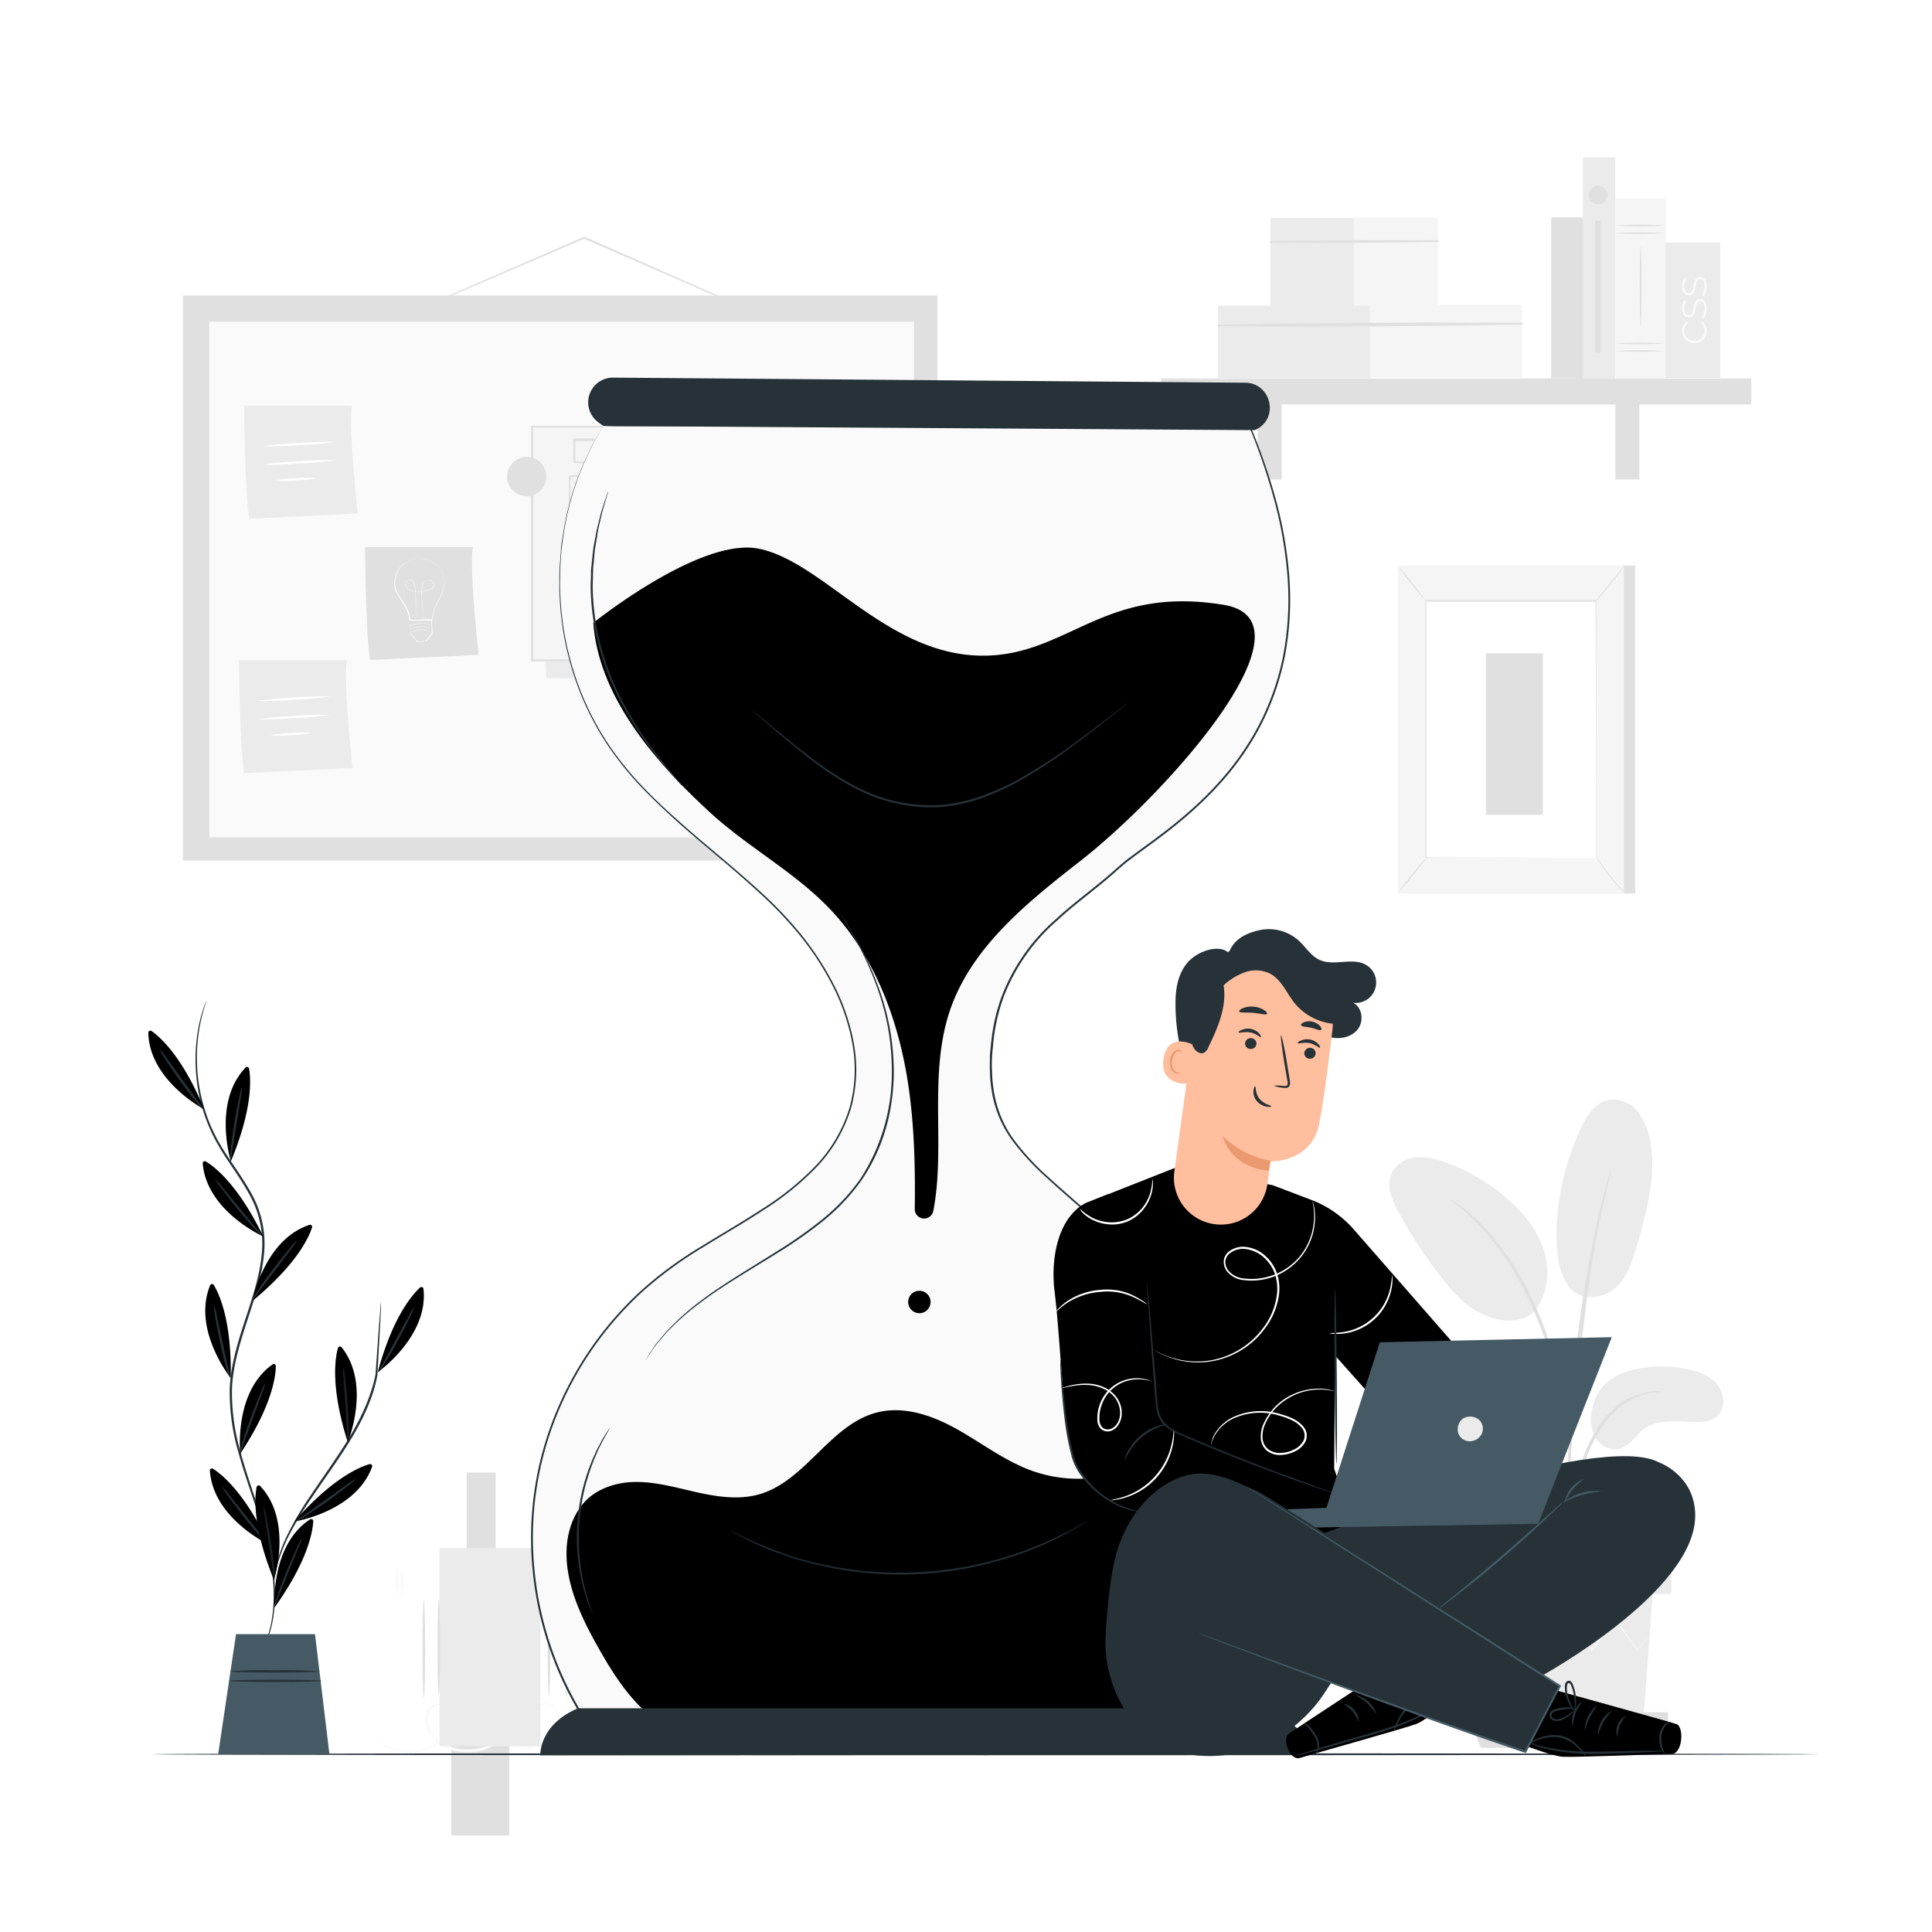<svg class="animated !fill-current" id="freepik_stories-work-time"
    xmlns="http://www.w3.org/2000/svg"
    viewBox="0 0 500 500" version="1.1" xmlns:xlink="http://www.w3.org/1999/xlink"
    xmlns:svgjs="http://svgjs.com/svgjs">
    <style>svg#freepik_stories-work-time:not(.animated) .animable {opacity:
        0;}svg#freepik_stories-work-time.animated #freepik--background-complete--inject-157
        {animation: 1s 1 forwards cubic-bezier(.36,-0.01,.5,1.38) lightSpeedLeft;animation-delay:
        0s;}svg#freepik_stories-work-time.animated #freepik--Floor--inject-157 {animation: 1s 1
        forwards cubic-bezier(.36,-0.01,.5,1.38) slideUp;animation-delay:
        0s;}svg#freepik_stories-work-time.animated #freepik--Hourglass--inject-157 {animation: 1s 1
        forwards cubic-bezier(.36,-0.01,.5,1.38) lightSpeedLeft;animation-delay:
        0s;}svg#freepik_stories-work-time.animated #freepik--Character--inject-157 {animation: 1s 1
        forwards cubic-bezier(.36,-0.01,.5,1.38) lightSpeedRight;animation-delay:
        0s;}svg#freepik_stories-work-time.animated #freepik--Plant--inject-157 {animation: 1s 1
        forwards cubic-bezier(.36,-0.01,.5,1.38) zoomIn;animation-delay: 0s;} @keyframes
        lightSpeedLeft { from { transform: translate3d(-50%, 0, 0) skewX(20deg); opacity: 0; } 60% {
        transform: skewX(-10deg); opacity: 1; } 80% { transform: skewX(2deg); } to { opacity: 1;
        transform: translate3d(0, 0, 0); } } @keyframes slideUp { 0% { opacity: 0; transform:
        translateY(30px); } 100% { opacity: 1; transform: inherit; } } @keyframes lightSpeedRight {
        from { transform: translate3d(50%, 0, 0) skewX(-20deg); opacity: 0; } 60% { transform:
        skewX(10deg); opacity: 1; } 80% { transform: skewX(-2deg); } to { opacity: 1; transform:
        translate3d(0, 0, 0); } } @keyframes zoomIn { 0% { opacity: 0; transform: scale(0.5); } 100%
        { opacity: 1; transform: scale(1); } } </style>
    <g id="freepik--background-complete--inject-157" class="animable"
        style="transform-origin: 250.29px 247.544px;">
        <g id="el1hlx8kaejom">
            <rect x="120.77" y="381.1" width="7.52" height="56.3"
                style="fill: rgb(224, 224, 224); transform-origin: 124.53px 409.25px; transform: rotate(-90deg);"
                class="animable"></rect>
        </g>
        <path
            d="M104.06,405.8c.19,0,.35,1.58.35,3.53s-.16,3.52-.35,3.52-.36-1.58-.36-3.52S103.86,405.8,104.06,405.8Z"
            style="fill: rgb(250, 250, 250); transform-origin: 104.055px 409.325px;"
            id="elmjrl7nv2uip" class="animable"></path>
        <path
            d="M102.83,405.65c.2,0,.35,1.58.35,3.52s-.15,3.53-.35,3.53-.35-1.58-.35-3.53S102.63,405.65,102.83,405.65Z"
            style="fill: rgb(250, 250, 250); transform-origin: 102.83px 409.175px;"
            id="el2gc3gx0v7qm" class="animable"></path>
        <path
            d="M148.33,405.8c.2,0,.36,1.58.36,3.53s-.16,3.52-.36,3.52-.35-1.58-.35-3.52S148.14,405.8,148.33,405.8Z"
            style="fill: rgb(250, 250, 250); transform-origin: 148.335px 409.325px;"
            id="el26wnhmklt18" class="animable"></path>
        <path
            d="M147.11,405.65c.19,0,.35,1.58.35,3.52s-.16,3.53-.35,3.53-.36-1.58-.36-3.53S146.91,405.65,147.11,405.65Z"
            style="fill: rgb(250, 250, 250); transform-origin: 147.105px 409.175px;"
            id="elgjb4v4cjy1r" class="animable"></path>
        <path
            d="M139.75,409.48c0,.2-6.45.35-14.4.35s-14.4-.15-14.4-.35,6.45-.35,14.4-.35S139.75,409.28,139.75,409.48Z"
            style="fill: rgb(250, 250, 250); transform-origin: 125.35px 409.48px;"
            id="elyni2f2i6bki" class="animable"></path>
        <g id="elw2v26d96oa7">
            <rect x="116.77" y="418.73" width="15.04" height="56.3"
                style="fill: rgb(224, 224, 224); transform-origin: 124.29px 446.88px; transform: rotate(-90deg);"
                class="animable"></rect>
        </g>
        <path
            d="M153.16,450.17s-.09.07-.3.17-.52.25-.94.43a16.18,16.18,0,0,1-3.82,1.09,9.92,9.92,0,0,1-6.19-.88,8.14,8.14,0,0,1-2.94-2.66,6.21,6.21,0,0,1-1-4.33,4.57,4.57,0,0,1,1-2.24,2.92,2.92,0,0,1,2.37-1.08,3.4,3.4,0,0,1,2.39,1.28,4.69,4.69,0,0,1,1.09,2.57,6.84,6.84,0,0,1-1.94,5.33,8.6,8.6,0,0,1-5.41,2.65,14.54,14.54,0,0,1-6.28-.78,11.62,11.62,0,0,1-5.49-3.69,6,6,0,0,1-1.28-3.25,4.23,4.23,0,0,1,1.2-3.38,2.78,2.78,0,0,1,1.76-.77,3.21,3.21,0,0,1,1.84.52,4.83,4.83,0,0,1,2.07,3,7.08,7.08,0,0,1-2.22,6.63,11.06,11.06,0,0,1-6.34,2.58,15.61,15.61,0,0,1-6.57-.65,9.08,9.08,0,0,1-5-3.89,6.64,6.64,0,0,1-.62-6,3.11,3.11,0,0,1,2.29-1.94,3.64,3.64,0,0,1,2.84.68,4.7,4.7,0,0,1,1.34,5.07,8.78,8.78,0,0,1-2.84,4,12.7,12.7,0,0,1-7.72,3,12.33,12.33,0,0,1-9.3-3.75,9.64,9.64,0,0,1-.68-.78,2,2,0,0,1-.2-.29,14.4,14.4,0,0,0,4.19,3.19,12.25,12.25,0,0,0,6,1.24,12.44,12.44,0,0,0,7.42-3,8.33,8.33,0,0,0,2.64-3.78,4.14,4.14,0,0,0-1.17-4.44,3.07,3.07,0,0,0-2.37-.56,2.49,2.49,0,0,0-1.84,1.6,6,6,0,0,0,.61,5.39,8.43,8.43,0,0,0,4.66,3.58,15,15,0,0,0,6.28.6,10.47,10.47,0,0,0,5.94-2.41,6.41,6.41,0,0,0,2-6,4.17,4.17,0,0,0-1.75-2.59,2.15,2.15,0,0,0-2.75.16,3.52,3.52,0,0,0-1,2.82,5.34,5.34,0,0,0,1.13,2.88,11,11,0,0,0,5.15,3.47,14,14,0,0,0,6,.77,8,8,0,0,0,5-2.42,6.24,6.24,0,0,0,1.81-4.85,3.58,3.58,0,0,0-2.92-3.37,2.43,2.43,0,0,0-1.95.88,4.08,4.08,0,0,0-.93,2,5.69,5.69,0,0,0,.91,4,7.81,7.81,0,0,0,2.75,2.57,9.74,9.74,0,0,0,6,.95,18,18,0,0,0,3.8-.95C152.72,450.33,153.15,450.14,153.16,450.17Z"
            style="fill: rgb(250, 250, 250); transform-origin: 124.715px 447.133px;"
            id="ellcraf46oqo" class="animable"></path>
        <g id="el5yp3hynxgiu">
            <rect x="113.76" y="400.64" width="26.1" height="51.27"
                style="fill: rgb(235, 235, 235); transform-origin: 126.81px 426.275px; transform: rotate(-90deg);"
                class="animable"></rect>
        </g>
        <path
            d="M109.69,414.13c.19,0,.35,5.65.35,12.63s-.16,12.63-.35,12.63-.36-5.65-.36-12.63S109.49,414.13,109.69,414.13Z"
            style="fill: rgb(224, 224, 224); transform-origin: 109.685px 426.76px;"
            id="elaebjjnj0hkr" class="animable"></path>
        <path
            d="M113.58,413.8c.19,0,.35,5.59.35,12.47s-.16,12.47-.35,12.47-.36-5.58-.36-12.47S113.38,413.8,113.58,413.8Z"
            style="fill: rgb(224, 224, 224); transform-origin: 113.575px 426.27px;"
            id="el7dl8ae7mxq" class="animable"></path>
        <path
            d="M146.65,413c.19,0,.35,5.88.35,13.14s-.16,13.13-.35,13.13-.36-5.88-.36-13.13S146.45,413,146.65,413Z"
            style="fill: rgb(224, 224, 224); transform-origin: 146.645px 426.135px;"
            id="elr2t5usefqcc" class="animable"></path>
        <path
            d="M142.08,413.32c.19,0,.35,5.72.35,12.79s-.16,12.79-.35,12.79-.36-5.72-.36-12.79S141.88,413.32,142.08,413.32Z"
            style="fill: rgb(224, 224, 224); transform-origin: 142.075px 426.11px;"
            id="elzpico8iu6s" class="animable"></path>
        <path
            d="M418.07,356.26c5.32-2.75,11.57-3.1,17.48-2.13,3.17.53,6.47,1.47,8.63,3.86s2.56,6.57.09,8.61c-1.48,1.22-3.53,1.41-5.45,1.38-4.62-.05-9.74-.86-13.43,1.92-2.11,1.58-3.51,4.22-6,5s-5.24-.69-6.54-2.91a10.16,10.16,0,0,1-.74-7.51A11.45,11.45,0,0,1,418.07,356.26Z"
            style="fill: rgb(235, 235, 235); transform-origin: 428.837px 364.375px;"
            id="el50wzoaijzo5" class="animable"></path>
        <path
            d="M405.89,332.75c3.25,4.64,9.57,3.1,12.5.27s4.17-6.94,5.29-10.86c2.58-8.94,5.17-18.33,3.26-27.44a15.15,15.15,0,0,0-3.51-7.46,8,8,0,0,0-7.55-2.52c-3.18.85-5.16,4-6.59,6.93a65.52,65.52,0,0,0-6.47,28.08c0,4.52.52,9.26,3.07,13"
            style="fill: rgb(235, 235, 235); transform-origin: 415.21px 310.145px;"
            id="eljfd0xy6dcsl" class="animable"></path>
        <path
            d="M397,339.41c3.53-4.19,4.2-10.3,2.63-15.54s-5.12-9.72-9.21-13.36a49.57,49.57,0,0,0-16.49-9.73,17.67,17.67,0,0,0-7.41-1.26,7.77,7.77,0,0,0-6.22,3.77c-1.74,3.31-.07,7.32,1.73,10.6a126.43,126.43,0,0,0,10.82,16.48c3.25,4.19,7,8.32,11.91,10.21s10.09,1.66,12.71-1.77"
            style="fill: rgb(235, 235, 235); transform-origin: 379.998px 320.631px;"
            id="elvxn0pvnjh" class="animable"></path>
        <path
            d="M405.67,402.77a10.44,10.44,0,0,0,.3-2.11c.15-1.53.33-3.46.56-5.75a84.17,84.17,0,0,1,1.29-8.45,64.85,64.85,0,0,1,3.07-10,37,37,0,0,1,5.09-9,19,19,0,0,1,6.43-5.35,18.47,18.47,0,0,1,5.42-1.69,9.57,9.57,0,0,0,2.1-.3,9.79,9.79,0,0,0-2.14,0,16.43,16.43,0,0,0-5.65,1.47,19,19,0,0,0-6.78,5.39,35.91,35.91,0,0,0-5.28,9.2,60.87,60.87,0,0,0-3,10.13,73.07,73.07,0,0,0-1.13,8.55c-.18,2.44-.25,4.42-.28,5.79A10.08,10.08,0,0,0,405.67,402.77Z"
            style="fill: rgb(224, 224, 224); transform-origin: 417.772px 381.416px;"
            id="elpm0fwlwxpxq" class="animable"></path>
        <path
            d="M406.07,398.34a4.17,4.17,0,0,0,.06-1c0-.73,0-1.66,0-2.8,0-2.42,0-5.94.12-10.28.22-8.68,1-18,2.41-31.2,1.37-12.38,3.2-26.8,5.14-36.17.41-2.13.83-4.05,1.23-5.73s.69-3.13,1-4.3.48-2,.65-2.72a5.62,5.62,0,0,0,.18-1,3.79,3.79,0,0,0-.34.92c-.22.7-.49,1.59-.82,2.68s-.73,2.6-1.15,4.28-.9,3.59-1.35,5.72a317,317,0,0,0-5.41,33.56c-1.44,13.2-2.09,25.22-2.15,33.92-.05,4.35,0,7.87.15,10.3.07,1.14.13,2.07.17,2.8A4.14,4.14,0,0,0,406.07,398.34Z"
            style="fill: rgb(224, 224, 224); transform-origin: 411.241px 350.74px;"
            id="eld2ksnx0zgrw" class="animable"></path>
        <path
            d="M406.13,375.16a18.64,18.64,0,0,0,0-2.92c-.11-1.88-.37-4.6-.9-7.92a104.22,104.22,0,0,0-2.57-11.54,95.33,95.33,0,0,0-4.83-13.66,72.68,72.68,0,0,0-14.17-22.07,37.91,37.91,0,0,0-3.34-3.1c-.51-.43-1-.86-1.42-1.2l-1.29-.89a17.72,17.72,0,0,0-2.47-1.58c-.14.19,3.49,2.32,8.07,7.2a76.6,76.6,0,0,1,13.82,22A107.15,107.15,0,0,1,401.86,353c1.27,4.24,2.11,8.14,2.75,11.42s.95,6,1.16,7.85A18.08,18.08,0,0,0,406.13,375.16Z"
            style="fill: rgb(224, 224, 224); transform-origin: 390.662px 342.72px;"
            id="elr3uk247a8z" class="animable"></path>
        <polygon points="382.17 412.53 384.5 444.35 425.37 444.35 427.7 412.53 382.17 412.53"
            style="fill: rgb(235, 235, 235); transform-origin: 404.935px 428.44px;"
            id="elpjdp47sxjnh" class="animable"></polygon>
        <rect x="378.22" y="399.99" width="54.35" height="12.54"
            style="fill: rgb(235, 235, 235); transform-origin: 405.395px 406.26px;"
            id="elyseb6039mv" class="animable"></rect>
        <polygon
            points="378.22 443.13 378.22 446.61 380.78 446.61 431.68 446.61 431.68 443.13 378.22 443.13"
            style="fill: rgb(224, 224, 224); transform-origin: 404.95px 444.87px;" id="elldmyklyhac"
            class="animable"></polygon>
        <polygon points="383.28 452.34 380.78 446.23 429.73 446.23 426.81 452.34 383.28 452.34"
            style="fill: rgb(224, 224, 224); transform-origin: 405.255px 449.285px;"
            id="el88thqi0bl67" class="animable"></polygon>
        <path
            d="M426.94,422.93a1.31,1.31,0,0,1-.19.29c-.17.22-.37.48-.61.81l-2.39,3.05-.1.14-.1-.15c-1.5-2.07-3.5-4.83-5.85-8.09H418l-5.76,8.16-.18.25-.2-.24L405.06,419h.39l-.37.47L399,427.15l-.21.26-.18-.27c-2.08-2.93-4-5.68-5.77-8.15h.34l-7.1,8.09-.12.14-.1-.16-2.22-3.73c-.24-.41-.42-.74-.57-1a1.64,1.64,0,0,1-.18-.35,1.62,1.62,0,0,1,.24.31l.63,1,2.33,3.67-.22,0,7-8.19.17-.2.16.22,5.82,8.12h-.4l6.1-7.67.37-.48.2-.24.2.24,6.81,8.14-.38,0,5.82-8.12.17-.24.16.24,5.73,8.18h-.21c1.05-1.26,1.87-2.25,2.48-3l.66-.77C426.85,423,426.93,422.92,426.94,422.93Z"
            style="fill: rgb(245, 245, 245); transform-origin: 404.915px 422.965px;"
            id="ell7yzk63jzb" class="animable"></path>
        <path
            d="M428.27,412.32c0,.14-10.25.25-22.88.25s-22.88-.11-22.88-.25,10.24-.25,22.88-.25S428.27,412.18,428.27,412.32Z"
            style="fill: rgb(245, 245, 245); transform-origin: 405.39px 412.32px;"
            id="el36swcty5ymc" class="animable"></path>
        <path
            d="M195.21,80.84s-.09,0-.24-.07l-.66-.26-2.52-1.05-9.25-4-30.4-13.24-1.06-.47h.22L121.51,74.54l-9,3.78-2.46,1a5.25,5.25,0,0,1-.87.31,5.88,5.88,0,0,1,.83-.41l2.42-1.1,9-3.95,29.72-12.89.11,0,.11,0,1.06.46,30.34,13.4,9.17,4.11,2.48,1.15.64.31A.85.85,0,0,1,195.21,80.84Z"
            style="fill: rgb(224, 224, 224); transform-origin: 152.195px 71.06px;"
            id="elswxn82wedpp" class="animable"></path>
        <rect x="47.34" y="76.48" width="195.29" height="146.23"
            style="fill: rgb(224, 224, 224); transform-origin: 144.985px 149.595px;"
            id="elc07sal09qqa" class="animable"></rect>
        <rect x="54.17" y="83.28" width="182.37" height="133.42"
            style="fill: rgb(250, 250, 250); transform-origin: 145.355px 149.99px;"
            id="eltxskwg7x6th" class="animable"></rect>
        <path d="M94.45,141.57s.19,22.39,1.33,29.23l28.09-1.33s-2.46-22-1.51-27.9Z"
            style="fill: rgb(224, 224, 224); transform-origin: 109.16px 156.185px;"
            id="el6hzs683fgq" class="animable"></path>
        <path
            d="M108.29,144.73h.41a6.65,6.65,0,0,1,1.17.06,6.56,6.56,0,0,1,1.78.53,5.91,5.91,0,0,1,1.94,1.54,6.61,6.61,0,0,1,1.35,2.7,6.52,6.52,0,0,1-.29,3.47,10.38,10.38,0,0,1-.79,1.74,16,16,0,0,0-.9,1.75,15.32,15.32,0,0,0-1.14,4v.09h-.09l-2.77,0-2.91,0h-.11v-.1a8.31,8.31,0,0,0-1.35-3.84c-.34-.58-.71-1.11-1-1.66a17,17,0,0,1-1-1.61,5.45,5.45,0,0,1-.44-3.42,7.23,7.23,0,0,1,1.09-2.8,5.49,5.49,0,0,1,1.82-1.65,7.53,7.53,0,0,1,2.88-.85h.4s0,0-.1,0l-.3,0a7.7,7.7,0,0,0-1.13.22,6.92,6.92,0,0,0-1.69.69,5.28,5.28,0,0,0-1.77,1.63,7.26,7.26,0,0,0-1,2.75,5.24,5.24,0,0,0,.44,3.31,18.5,18.5,0,0,0,1,1.59c.35.53.72,1.08,1.06,1.66a8.36,8.36,0,0,1,1.39,3.94l-.11-.11,2.91,0,2.78,0-.11.1a15.45,15.45,0,0,1,1.16-4.05,18.42,18.42,0,0,1,.92-1.77,10.39,10.39,0,0,0,.78-1.7,6.38,6.38,0,0,0,.31-3.37,6.7,6.7,0,0,0-1.29-2.65,5.85,5.85,0,0,0-1.89-1.53,6.31,6.31,0,0,0-1.75-.55,8.85,8.85,0,0,0-1.15-.1h-.31C108.33,144.74,108.29,144.74,108.29,144.73Z"
            style="fill: rgb(255, 255, 255); transform-origin: 108.551px 152.645px;"
            id="el3edmnte5jdy" class="animable"></path>
        <path
            d="M109.73,160.34a.66.66,0,0,1,0-.09l0-.26c0-.23-.09-.57-.15-1-.13-.88-.32-2.14-.44-3.71,0-.39-.06-.8-.07-1.23a12.08,12.08,0,0,1,0-1.35,3.69,3.69,0,0,1,.31-1.4,2.13,2.13,0,0,1,1.08-1.07,1.41,1.41,0,0,1,1.53.29,1,1,0,0,1,.32.77,1.36,1.36,0,0,1-.28.8,1.9,1.9,0,0,1-.68.55,3.5,3.5,0,0,1-.83.27,10.65,10.65,0,0,1-3.56.12,3.17,3.17,0,0,1-.85-.24,2.19,2.19,0,0,1-.7-.5,1.62,1.62,0,0,1-.41-.76,1.25,1.25,0,0,1,.1-.83,1.1,1.1,0,0,1,.59-.57,1,1,0,0,1,.79,0,1.47,1.47,0,0,1,.6.5,2.15,2.15,0,0,1,.3.7,9.11,9.11,0,0,1,.14,1.44l.14,2.57c.07,1.57.14,2.84.18,3.73,0,.43,0,.77,0,1v.35a.62.62,0,0,0,0-.09c0-.06,0-.15,0-.26s0-.58-.06-1c0-.89-.13-2.16-.22-3.73,0-.78-.09-1.64-.14-2.57a7.79,7.79,0,0,0-.15-1.42,1.88,1.88,0,0,0-.28-.67,1.56,1.56,0,0,0-.57-.48.93.93,0,0,0-.73,0,1.05,1.05,0,0,0-.55.53,1.22,1.22,0,0,0-.09.78,1.61,1.61,0,0,0,.39.71,2.56,2.56,0,0,0,1.5.72,10.4,10.4,0,0,0,1.77.08,10.2,10.2,0,0,0,1.76-.2,3.22,3.22,0,0,0,.81-.27,1.85,1.85,0,0,0,.65-.52,1.32,1.32,0,0,0,.27-.75,1,1,0,0,0-.3-.71,1.36,1.36,0,0,0-1.44-.28,2,2,0,0,0-1,1,3.74,3.74,0,0,0-.31,1.38c0,.46,0,.9,0,1.33s0,.84.07,1.24c.12,1.57.3,2.83.41,3.7.06.44.11.77.14,1l0,.26A.62.62,0,0,1,109.73,160.34Z"
            style="fill: rgb(255, 255, 255); transform-origin: 108.64px 155.234px;"
            id="elcgs32x79v7p" class="animable"></path>
        <path
            d="M106,160.49a7.65,7.65,0,0,1,.08.93q0,1,.12,2.43l0-.06L108.1,166l-.1,0,2.19-.12-.09,0,1.08-1.32.55-.67,0,.09c0-1.29-.06-2.5-.08-3.6l.12.11-4.09,0H106a1.38,1.38,0,0,1,.39,0l1.15-.06,4.16-.16h.12v.12c0,1.11.07,2.32.11,3.6V164l0,0c-.18.22-.36.45-.55.67L110.29,166l0,0h-.06l-2.19.11H108l0,0-1.86-2.21,0,0v0c0-1,0-1.8,0-2.5A7.79,7.79,0,0,1,106,160.49Z"
            style="fill: rgb(255, 255, 255); transform-origin: 108.965px 163.19px;"
            id="el45f6gpshcw6" class="animable"></path>
        <path
            d="M111.68,163.65s-.08,0-.21-.09a5.84,5.84,0,0,0-.57-.22,5.44,5.44,0,0,0-2-.3,5.55,5.55,0,0,0-2,.42l-.55.26-.2.1a.61.61,0,0,1,.18-.13,5.11,5.11,0,0,1,.55-.29,5.25,5.25,0,0,1,2-.45,5.09,5.09,0,0,1,2,.33,4,4,0,0,1,.56.25Z"
            style="fill: rgb(255, 255, 255); transform-origin: 108.915px 163.383px;"
            id="elkovs7so53ab" class="animable"></path>
        <path
            d="M111.67,162.78l-.2-.09-.57-.23a5.71,5.71,0,0,0-2-.3,6,6,0,0,0-2,.42c-.24.1-.42.19-.55.26l-.2.1.18-.13a3.9,3.9,0,0,1,.55-.28,5.24,5.24,0,0,1,2-.46,5.48,5.48,0,0,1,2,.33c.24.1.43.19.56.26S111.68,162.77,111.67,162.78Z"
            style="fill: rgb(255, 255, 255); transform-origin: 108.91px 162.504px;"
            id="elkcchika6nql" class="animable"></path>
        <path
            d="M111.62,161.94l-.2-.08c-.14-.06-.33-.15-.57-.23a5.73,5.73,0,0,0-2-.3,5.49,5.49,0,0,0-2,.42c-.24.1-.42.19-.55.26l-.2.1.18-.13a4.29,4.29,0,0,1,.55-.29,5.46,5.46,0,0,1,2-.45,5.52,5.52,0,0,1,2,.33,4.44,4.44,0,0,1,.56.26A.65.65,0,0,1,111.62,161.94Z"
            style="fill: rgb(255, 255, 255); transform-origin: 108.86px 161.674px;"
            id="elx56dhcyz5o" class="animable"></path>
        <path d="M63.17,105s.19,22.4,1.33,29.23l28.09-1.33s-2.47-22-1.52-27.9Z"
            style="fill: rgb(235, 235, 235); transform-origin: 77.88px 119.615px;"
            id="elonuecpz5ezc" class="animable"></path>
        <path
            d="M86.84,114.36a81.58,81.58,0,0,1-9.41.84,77.21,77.21,0,0,1-9.45.29,84.34,84.34,0,0,1,9.41-.84A82.34,82.34,0,0,1,86.84,114.36Z"
            style="fill: rgb(255, 255, 255); transform-origin: 77.41px 114.928px;"
            id="el2v5pgatcebn" class="animable"></path>
        <path
            d="M86.84,119.1a79.57,79.57,0,0,1-9.41.85,82.16,82.16,0,0,1-9.44.29,81.28,81.28,0,0,1,9.41-.84A81,81,0,0,1,86.84,119.1Z"
            style="fill: rgb(255, 255, 255); transform-origin: 77.415px 119.67px;"
            id="elz223frsib8g" class="animable"></path>
        <path
            d="M82.07,123.76a26.76,26.76,0,0,1-5.36.6,26.57,26.57,0,0,1-5.38,0,26.72,26.72,0,0,1,5.35-.6A26.65,26.65,0,0,1,82.07,123.76Z"
            style="fill: rgb(255, 255, 255); transform-origin: 76.7px 124.06px;" id="el1hcokfibiq2"
            class="animable"></path>
        <path d="M61.84,170.85s.19,22.39,1.33,29.23l28.09-1.33s-2.47-22-1.52-27.9Z"
            style="fill: rgb(235, 235, 235); transform-origin: 76.55px 185.465px;" id="elklvub5apgn"
            class="animable"></path>
        <path
            d="M85.51,180.25a80.16,80.16,0,0,1-9.41.85,82.2,82.2,0,0,1-9.44.29,80.94,80.94,0,0,1,9.4-.84A81.14,81.14,0,0,1,85.51,180.25Z"
            style="fill: rgb(255, 255, 255); transform-origin: 76.085px 180.82px;"
            id="el83zzy8fq5it" class="animable"></path>
        <path
            d="M85.51,185a81,81,0,0,1-9.41.84,82.16,82.16,0,0,1-9.44.29,81.28,81.28,0,0,1,9.41-.84A82.18,82.18,0,0,1,85.51,185Z"
            style="fill: rgb(255, 255, 255); transform-origin: 76.085px 185.565px;"
            id="el0sg8ivbk8htq" class="animable"></path>
        <path
            d="M80.74,189.66a26.32,26.32,0,0,1-5.35.59,26.65,26.65,0,0,1-5.39.05,26.72,26.72,0,0,1,5.35-.6A26.18,26.18,0,0,1,80.74,189.66Z"
            style="fill: rgb(255, 255, 255); transform-origin: 75.37px 189.976px;"
            id="el4oknfjrdr9i" class="animable"></path>
        <polygon points="138.61 110.89 141.39 175.49 222.03 176.46 218.41 111.74 138.61 110.89"
            style="fill: rgb(235, 235, 235); transform-origin: 180.32px 143.675px;"
            id="elfeqwqwmy8ti" class="animable"></polygon>
        <rect x="137.67" y="110.43" width="80.11" height="60.49"
            style="fill: rgb(245, 245, 245); transform-origin: 177.725px 140.675px;"
            id="elqtzilkhf1tj" class="animable"></rect>
        <path
            d="M217.78,170.92s0-.39,0-1.13,0-1.82,0-3.22c0-2.84,0-7-.06-12.24,0-10.55-.07-25.64-.12-43.9l.23.22-80.1,0h0l.28-.27c0,21.75,0,42.35,0,60.49l-.25-.25,57.78.12,16.44.07,4.37,0h1.13l.39,0h-1.47L212,171l-16.37.07-58,.12h-.25v-.24c0-18.14,0-38.74,0-60.49v-.28h.28l80.1,0H218v.23c0,18.31-.09,33.46-.12,44,0,5.25,0,9.36-.06,12.19q0,2.07,0,3.18C217.8,170.56,217.78,170.92,217.78,170.92Z"
            style="fill: rgb(224, 224, 224); transform-origin: 177.69px 140.685px;"
            id="elzhyduyt5zi" class="animable"></path>
        <rect x="147.34" y="123.24" width="32.47" height="40.87"
            style="fill: rgb(245, 245, 245); transform-origin: 163.575px 143.675px;"
            id="elewz2jip3r1q" class="animable"></rect>
        <path
            d="M179.81,164.11a.67.67,0,0,1,0-.21l0-.58c0-.54,0-1.28,0-2.23,0-2,0-4.81-.06-8.39,0-7.19-.08-17.37-.13-29.46l.25.25-32.47,0c-.07,0,.52-.52.27-.27h0v11.11c0,3.63,0,7.17,0,10.6,0,6.87,0,13.3,0,19.14l-.22-.23,23.51.12,6.59.06,1.75,0,.62,0a3.92,3.92,0,0,1-.57,0l-1.7,0-6.55.06-23.65.12h-.23v-.23c0-5.84,0-12.27,0-19.14,0-3.43,0-7,0-10.6V123.26h0c-.25.24.33-.35.28-.28l32.47,0h.25v.25c-.05,12.15-.1,22.39-.13,29.62l-.06,8.33q0,1.4,0,2.19c0,.22,0,.4,0,.55A1.23,1.23,0,0,1,179.81,164.11Z"
            style="fill: rgb(224, 224, 224); transform-origin: 163.689px 143.587px;"
            id="elrwxr0bmil0b" class="animable"></path>
        <rect x="148.58" y="113.89" width="62.23" height="5.89"
            style="fill: rgb(245, 245, 245); transform-origin: 179.695px 116.835px;"
            id="el0mxrnryi6wha" class="animable"></rect>
        <path
            d="M210.81,119.78s0-.15,0-.4,0-.67,0-1.15c0-1,0-2.47-.07-4.34l.11.11c-10.49.1-34.41.17-62.23.17h0c.55-.56.15-.16.28-.28h0v5.87l-.27-.28,44.11.12,13.24.08,3.6,0,.95,0a2.22,2.22,0,0,1,.33,0l-.29,0-.91,0-3.54,0-13.18.09-44.31.11h-.27v-.27c0-.94,0-1.91,0-2.89v-3h0l.28-.28h0c27.82,0,51.74.07,62.23.17h.12v.11c0,1.89,0,3.37-.06,4.41,0,.47,0,.83,0,1.11A1.59,1.59,0,0,1,210.81,119.78Z"
            style="fill: rgb(224, 224, 224); transform-origin: 179.675px 116.66px;"
            id="el7xidqfzu71g" class="animable"></path>
        <rect x="183.78" y="123.24" width="27.03" height="24.63"
            style="fill: rgb(245, 245, 245); transform-origin: 197.295px 135.555px;"
            id="elza4exfzo53" class="animable"></rect>
        <path
            d="M210.81,147.87s0-.17,0-.47l0-1.34c0-1.2,0-2.89-.06-5,0-4.34-.07-10.45-.12-17.8l.23.24-27,0,.27-.27h0v6.61c0,2.16,0,4.28,0,6.35,0,4.13,0,8,0,11.66l-.25-.24,19.5.12,5.53.07,1.48,0a3.09,3.09,0,0,1,.52,0,2.56,2.56,0,0,1-.47,0l-1.43,0-5.47.06-19.66.12h-.24v-.25c0-3.61,0-7.53,0-11.66,0-2.07,0-4.19,0-6.35v-6.61h0c-.25.24.33-.34.28-.28l27,0h.24v.23c-.05,7.41-.09,13.58-.12,18,0,2.1-.05,3.77-.06,5q0,.79,0,1.29A2,2,0,0,1,210.81,147.87Z"
            style="fill: rgb(224, 224, 224); transform-origin: 197.369px 135.403px;"
            id="el7hrm4b8mz2u" class="animable"></path>
        <rect x="183.78" y="151.73" width="27.03" height="12.38"
            style="fill: rgb(245, 245, 245); transform-origin: 197.295px 157.92px;"
            id="ele0phhajy059" class="animable"></rect>
        <path
            d="M210.81,164.11s0-.32,0-.9l-.05-2.48c0-2.19-.06-5.24-.11-9l.2.2-27,.08c-.25.25.33-.34.27-.27h0v6.37c0,2.07,0,4.08,0,6l-.27-.26,19.33.12,5.64.08,1.52,0,.54,0a2.62,2.62,0,0,1-.48,0l-1.47,0-5.57.08-19.51.12h-.26v-.26c0-1.92,0-3.93,0-6v-6.37h0c-.06,0,.52-.53.28-.28l27,.07H211v.2c0,3.81-.08,6.91-.1,9.12,0,1,0,1.83,0,2.44A4.89,4.89,0,0,1,210.81,164.11Z"
            style="fill: rgb(224, 224, 224); transform-origin: 197.293px 157.761px;"
            id="elqkikjrt2am8" class="animable"></path>
        <path d="M179,123.31c-10.06,13.89-21.62,26.91-31.67,40.8"
            style="fill: rgb(255, 255, 255); transform-origin: 163.165px 143.71px;"
            id="ellvob7ymolm" class="animable"></path>
        <path
            d="M147.34,164.11s.07-.17.26-.46l.85-1.24c.74-1.08,1.85-2.61,3.25-4.48,2.79-3.76,6.78-8.84,11.26-14.39s8.51-10.59,11.37-14.28l3.39-4.37.93-1.19c.22-.26.34-.4.36-.39a2.38,2.38,0,0,1-.27.46l-.85,1.24c-.74,1.08-1.85,2.61-3.25,4.49-2.79,3.75-6.78,8.83-11.26,14.38s-8.5,10.59-11.37,14.28l-3.39,4.38-.93,1.18A2.25,2.25,0,0,1,147.34,164.11Z"
            style="fill: rgb(224, 224, 224); transform-origin: 163.175px 143.71px;"
            id="elz440d0msjvk" class="animable"></path>
        <line x1="147.34" y1="123.24" x2="179.81" y2="164.11"
            style="fill: rgb(255, 255, 255); transform-origin: 163.575px 143.675px;"
            id="el9c0a6e5xpvo" class="animable"></line>
        <path
            d="M179.81,164.11c-.12.09-7.49-9-16.45-20.26s-16.14-20.51-16-20.61,7.48,9,16.45,20.27S179.93,164,179.81,164.11Z"
            style="fill: rgb(224, 224, 224); transform-origin: 163.585px 143.675px;"
            id="el8gy4nnvira9" class="animable"></path>
        <path d="M141.39,123.33a5.08,5.08,0,1,1-5.08-5.08A5.09,5.09,0,0,1,141.39,123.33Z"
            style="fill: rgb(224, 224, 224); transform-origin: 136.31px 123.33px;" id="eliekuphsqcv"
            class="animable"></path>
        <path d="M224.48,111a5.08,5.08,0,1,1-5.08-5.08A5.09,5.09,0,0,1,224.48,111Z"
            style="fill: rgb(224, 224, 224); transform-origin: 219.4px 111px;" id="elxpntpgxmkp"
            class="animable"></path>
        <rect x="364.66" y="146.38" width="58.54" height="84.86"
            style="fill: rgb(224, 224, 224); transform-origin: 393.93px 188.81px;" id="elcm6t54phtj"
            class="animable"></rect>
        <rect x="361.73" y="146.38" width="58.54" height="84.86"
            style="fill: rgb(245, 245, 245); transform-origin: 391px 188.81px;" id="elcw1w3rcm7uf"
            class="animable"></rect>
        <rect x="369" y="155.57" width="44" height="66.48"
            style="fill: rgb(255, 255, 255); transform-origin: 391px 188.81px;" id="el9jwfqow7kpv"
            class="animable"></rect>
        <path
            d="M413,222.05s0-.12,0-.33,0-.53,0-.94c0-.84,0-2.06,0-3.65,0-3.18,0-7.83,0-13.69,0-11.72,0-28.32-.07-47.87l.15.15H369l.16-.16c0,25.08,0,48.2,0,66.48l-.13-.13,32,.07,8.85,0h2.32l.81,0h-.78l-2.3,0-8.82,0-32.1.06h-.13v-.12c0-18.28,0-41.4,0-66.48v-.16H369l44,0h.14v.14c0,19.59-.05,36.22-.07,48,0,5.85,0,10.48,0,13.66,0,1.57,0,2.78,0,3.61,0,.41,0,.71,0,.93Z"
            style="fill: rgb(224, 224, 224); transform-origin: 391.01px 188.665px;"
            id="elcxttyuzdusa" class="animable"></path>
        <path
            d="M420.43,146.38a9.18,9.18,0,0,1-1,1.52c-.68.91-1.65,2.14-2.75,3.48s-2.13,2.52-2.89,3.37a9.84,9.84,0,0,1-1.29,1.31,11.46,11.46,0,0,1,1.12-1.46l2.82-3.42,2.81-3.42A12.41,12.41,0,0,1,420.43,146.38Z"
            style="fill: rgb(224, 224, 224); transform-origin: 416.465px 151.22px;"
            id="elxrftmofd67r" class="animable"></path>
        <path d="M413.22,221.83a54.16,54.16,0,0,0,7.67,9.6"
            style="fill: rgb(255, 255, 255); transform-origin: 417.055px 226.63px;"
            id="elcxrs7wbw54r" class="animable"></path>
        <path
            d="M420.89,231.43a8.18,8.18,0,0,1-1.33-1.22,42,42,0,0,1-2.9-3.26,43.25,43.25,0,0,1-2.55-3.54,8.52,8.52,0,0,1-.89-1.58,13,13,0,0,1,1.08,1.45c.64.91,1.55,2.14,2.61,3.47s2.07,2.48,2.81,3.31A11.55,11.55,0,0,1,420.89,231.43Z"
            style="fill: rgb(224, 224, 224); transform-origin: 417.055px 226.63px;"
            id="el307yxo0amjx" class="animable"></path>
        <path d="M361.72,231.17l7.67-9.46"
            style="fill: rgb(255, 255, 255); transform-origin: 365.555px 226.44px;"
            id="el6exn1iv2pnp" class="animable"></path>
        <path
            d="M369.39,221.71c.06,0-1.6,2.22-3.71,4.83a57.8,57.8,0,0,1-4,4.63,115.9,115.9,0,0,1,7.67-9.46Z"
            style="fill: rgb(224, 224, 224); transform-origin: 365.536px 226.44px;"
            id="el7p93ogkw0m4" class="animable"></path>
        <path
            d="M361.73,146.38a57.7,57.7,0,0,1,3.72,4.45,52.46,52.46,0,0,1,3.47,4.65A55.13,55.13,0,0,1,365.2,151,50.16,50.16,0,0,1,361.73,146.38Z"
            style="fill: rgb(224, 224, 224); transform-origin: 365.325px 150.93px;"
            id="el5828y0saa6" class="animable"></path>
        <rect x="384.56" y="169.07" width="14.73" height="41.83"
            style="fill: rgb(224, 224, 224); transform-origin: 391.925px 189.985px;"
            id="elbkxwb1i7ax" class="animable"></rect>
        <g id="elmg072e4vpzn">
            <rect x="401.44" y="56.26" width="8.38" height="41.7"
                style="fill: rgb(224, 224, 224); transform-origin: 405.63px 77.11px; transform: rotate(-0.31deg);"
                class="animable"></rect>
        </g>
        <g id="elc8yb2oj6gl">
            <rect x="328.79" y="56.4" width="21.7" height="23.02"
                style="fill: rgb(235, 235, 235); transform-origin: 339.64px 67.91px; transform: rotate(-0.31deg);"
                class="animable"></rect>
        </g>
        <g id="elp9vrp3qxaxg">
            <rect x="350.38" y="56.29" width="21.7" height="23.02"
                style="fill: rgb(245, 245, 245); transform-origin: 361.23px 67.8px; transform: rotate(-0.31deg);"
                class="animable"></rect>
        </g>
        <path
            d="M328.76,62.82c14.42.12,28.88,0,43.3-.2a.23.23,0,0,0,0-.46q-21.65-.12-43.3.26a.2.2,0,0,0,0,.4Z"
            style="fill: rgb(224, 224, 224); transform-origin: 350.425px 62.499px;"
            id="el5v2n3bfgik6" class="animable"></path>
        <g id="elgj3aul1s7pb">
            <rect x="315.24" y="79.09" width="39.43" height="18.76"
                style="fill: rgb(235, 235, 235); transform-origin: 334.955px 88.47px; transform: rotate(-0.31deg);"
                class="animable"></rect>
        </g>
        <g id="elyis9joccfr">
            <rect x="354.49" y="78.88" width="39.43" height="18.76"
                style="fill: rgb(245, 245, 245); transform-origin: 374.205px 88.26px; transform: rotate(-0.31deg);"
                class="animable"></rect>
        </g>
        <path
            d="M315.22,84.41c26.2.3,52.48,0,78.67-.39a.23.23,0,0,0,0-.46c-26.2-.14-52.48-.12-78.67.45a.2.2,0,0,0,0,.4Z"
            style="fill: rgb(224, 224, 224); transform-origin: 354.57px 84.01px;"
            id="el50ujofyh8c2" class="animable"></path>
        <rect x="300.48" y="97.95" width="152.76" height="6.72"
            style="fill: rgb(224, 224, 224); transform-origin: 376.86px 101.31px;"
            id="elx3xjq8nfm0f" class="animable"></rect>
        <rect x="325.49" y="101.18" width="6.2" height="22.93"
            style="fill: rgb(224, 224, 224); transform-origin: 328.59px 112.645px;"
            id="elqggbip6bzrf" class="animable"></rect>
        <rect x="418.06" y="101.18" width="6.2" height="22.93"
            style="fill: rgb(224, 224, 224); transform-origin: 421.16px 112.645px;"
            id="el23blrr31ni9" class="animable"></rect>
        <g id="eldl7u2fptobb">
            <rect x="409.66" y="40.71" width="8.38" height="57.35"
                style="fill: rgb(235, 235, 235); transform-origin: 413.85px 69.385px; transform: rotate(-0.31deg);"
                class="animable"></rect>
        </g>
        <g id="elestn1rbirk6">
            <rect x="418.08" y="51.4" width="13.02" height="46.48"
                style="fill: rgb(245, 245, 245); transform-origin: 424.59px 74.64px; transform: rotate(-0.31deg);"
                class="animable"></rect>
        </g>
        <path d="M430.89,60.31a92.25,92.25,0,0,1-13,0,96.43,96.43,0,0,1,13,0Z"
            style="fill: rgb(224, 224, 224); transform-origin: 424.39px 60.315px;"
            id="el2ihh30wx3g4" class="animable"></path>
        <path d="M430.89,58.36a92.25,92.25,0,0,1-13,0,96.43,96.43,0,0,1,13,0Z"
            style="fill: rgb(224, 224, 224); transform-origin: 424.39px 58.365px;"
            id="el6fgztdivzkb" class="animable"></path>
        <path d="M430.89,90.84a92.25,92.25,0,0,1-13,0,96.43,96.43,0,0,1,13,0Z"
            style="fill: rgb(224, 224, 224); transform-origin: 424.39px 90.845px;"
            id="el29051gbmw7c" class="animable"></path>
        <path d="M430.89,88.89a92.25,92.25,0,0,1-13,0,96.43,96.43,0,0,1,13,0Z"
            style="fill: rgb(224, 224, 224); transform-origin: 424.39px 88.895px;" id="eld6hau4f3ts"
            class="animable"></path>
        <path
            d="M424.59,84.63c-.13,0-.23-4.69-.23-10.47s.1-10.47.23-10.47.22,4.69.22,10.47S424.71,84.63,424.59,84.63Z"
            style="fill: rgb(224, 224, 224); transform-origin: 424.585px 74.16px;"
            id="elrefw7z7n84j" class="animable"></path>
        <rect x="431.03" y="62.77" width="14.17" height="35.08"
            style="fill: rgb(235, 235, 235); transform-origin: 438.115px 80.31px;" id="elx5g9ldi4xs"
            class="animable"></rect>
        <path
            d="M438.52,88.76a3,3,0,0,1-3.17-3.16,2.74,2.74,0,0,1,1.15-2.37l.32.45a2.27,2.27,0,0,0-.93,1.92,2.63,2.63,0,0,0,5.26,0,2.25,2.25,0,0,0-.94-1.92l.33-.45a2.78,2.78,0,0,1,1.14,2.37A3,3,0,0,1,438.52,88.76Z"
            style="fill: rgb(250, 250, 250); transform-origin: 438.515px 85.998px;"
            id="el7qgw9qawc8a" class="animable"></path>
        <path
            d="M440.88,82.36l-.47-.27a3.68,3.68,0,0,0,.75-2.25c0-1.31-.47-1.84-1.17-1.84-1.82,0-.48,4.14-2.93,4.14-.94,0-1.71-.79-1.71-2.37a3.84,3.84,0,0,1,.61-2.14l.48.28a3.2,3.2,0,0,0-.56,1.87c0,1.22.5,1.76,1.17,1.76,1.87,0,.55-4.14,2.93-4.14,1,0,1.7.88,1.7,2.47A3.87,3.87,0,0,1,440.88,82.36Z"
            style="fill: rgb(250, 250, 250); transform-origin: 438.516px 79.88px;"
            id="elajn5gaf2svh" class="animable"></path>
        <path
            d="M440.88,76.65l-.47-.27a3.68,3.68,0,0,0,.75-2.25c0-1.31-.47-1.84-1.17-1.84-1.82,0-.48,4.13-2.93,4.13-.94,0-1.71-.78-1.71-2.36a3.84,3.84,0,0,1,.61-2.14l.48.27a3.25,3.25,0,0,0-.56,1.88c0,1.22.5,1.76,1.17,1.76,1.87,0,.55-4.14,2.93-4.14,1,0,1.7.87,1.7,2.46A3.88,3.88,0,0,1,440.88,76.65Z"
            style="fill: rgb(250, 250, 250); transform-origin: 438.516px 74.17px;"
            id="elhljauwjw2an" class="animable"></path>
        <circle cx="413.57" cy="50.48" r="2.41"
            style="fill: rgb(224, 224, 224); transform-origin: 413.57px 50.48px;" id="el5nynd1nxp2u"
            class="animable"></circle>
        <rect x="412.82" y="57.1" width="1.49" height="34.12"
            style="fill: rgb(224, 224, 224); transform-origin: 413.565px 74.16px;" id="elm7tf9t1f0u"
            class="animable"></rect>
    </g>
    <g id="freepik--Floor--inject-157" class="animable" style="transform-origin: 255.09px 454px;">
        <path
            d="M470.81,454c0,.14-96.59.26-215.71.26S39.37,454.16,39.37,454s96.57-.26,215.73-.26S470.81,453.88,470.81,454Z"
            style="fill: rgb(38, 50, 56); transform-origin: 255.09px 454px;" id="elueebsqj02u"
            class="animable"></path>
    </g>
    <g id="freepik--Hourglass--inject-157" class="animable"
        style="transform-origin: 238.373px 276.005px;">
        <path
            d="M156.18,110.24c-16.05,25.24-15,60.24,2.54,84.47,11.69,16.16,29.22,27,43.14,41.26s24.5,35.31,17.15,53.85c-7.48,18.87-29.39,26.54-45.79,38.5a86.54,86.54,0,0,0-20.88,118.22H322.76S352.7,389.49,314.21,346s-59.16-44.19-57.74-72.71,21.38-37.77,32.79-48.47,67-35.63,34.21-114.59Z"
            style="fill: rgb(250, 250, 250); transform-origin: 235.742px 278.385px;"
            id="ellfuvs5vnr6e" class="animable"></path>
        <path
            d="M156.18,110.24l2.93,0,8.64,0,33.26,0,122.46-.09h.13l0,.12A157,157,0,0,1,330,128.62a106.73,106.73,0,0,1,3.62,20,79.23,79.23,0,0,1-1.08,21.17,68.07,68.07,0,0,1-7.7,20.58,73.76,73.76,0,0,1-6.42,9.31,85.07,85.07,0,0,1-7.85,8.4,113.75,113.75,0,0,1-8.91,7.55c-3.1,2.4-6.34,4.66-9.5,7.06-1.58,1.19-3,2.53-4.54,3.87s-3.07,2.59-4.65,3.85c-3.15,2.52-6.33,5-9.33,7.79a49.9,49.9,0,0,0-14,20.08A49,49,0,0,0,257,270.6c-.09,1-.23,2.1-.27,3.16s-.08,2.12,0,3.18a35.49,35.49,0,0,0,.64,6.34A28.93,28.93,0,0,0,262.43,295a64.34,64.34,0,0,0,8.83,9.57c6.47,5.91,13.34,11.56,19.91,17.66s13,12.46,19.2,19.19a113.78,113.78,0,0,1,8.86,10.54,73.42,73.42,0,0,1,7.15,11.91,78.34,78.34,0,0,1,7.34,27,99.09,99.09,0,0,1-1.66,28.4,116.68,116.68,0,0,1-3.66,13.94A102.51,102.51,0,0,1,323,446.66l-.07.14H152.2l-.07-.11a87.85,87.85,0,0,1-14.27-40.23,84.82,84.82,0,0,1,5.9-40.6,88.4,88.4,0,0,1,22.52-32.18,102.56,102.56,0,0,1,15.38-11.22c5.32-3.3,10.69-6.36,15.76-9.7a72.44,72.44,0,0,0,13.88-11.28,38.06,38.06,0,0,0,8.58-14.88,37.1,37.1,0,0,0,.68-16.61,54.37,54.37,0,0,0-5.27-15.27,74.52,74.52,0,0,0-8.58-13,102.7,102.7,0,0,0-10.38-10.83c-7.21-6.64-14.6-12.45-21.24-18.42-3.33-3-6.48-6-9.39-9.07a85.75,85.75,0,0,1-7.78-9.59,73.48,73.48,0,0,1-9.75-20.21,75.81,75.81,0,0,1-3.32-19.15c-.14-1.48-.08-2.94-.08-4.37s0-2.82.13-4.17.2-2.67.3-4,.37-2.52.54-3.73A71.18,71.18,0,0,1,152.42,117a26.78,26.78,0,0,1,1.54-3l1.23-2.09c.65-1.11,1-1.67,1-1.67l-1,1.7L154,114a30.15,30.15,0,0,0-1.52,3,71.53,71.53,0,0,0-6.6,21.21c-.17,1.2-.37,2.44-.52,3.71s-.2,2.6-.3,3.95-.1,2.74-.11,4.16-.05,2.88.09,4.36a75.19,75.19,0,0,0,3.35,19.08,73,73,0,0,0,9.74,20.13,84.1,84.1,0,0,0,7.77,9.54c2.9,3.08,6.05,6.08,9.38,9,6.64,6,14,11.75,21.26,18.4A103.36,103.36,0,0,1,207,241.45a75.25,75.25,0,0,1,8.63,13.09,54.58,54.58,0,0,1,5.32,15.37,37.47,37.47,0,0,1-.68,16.79,38.3,38.3,0,0,1-8.66,15.05,73.38,73.38,0,0,1-13.94,11.36c-5.09,3.35-10.46,6.41-15.77,9.71A102.78,102.78,0,0,0,166.58,334a88.06,88.06,0,0,0-22.39,32,84.33,84.33,0,0,0-5.85,40.39,87.46,87.46,0,0,0,14.2,40l-.2-.11H322.76l-.23.14A101,101,0,0,0,327.91,433a116.15,116.15,0,0,0,3.64-13.88,98.48,98.48,0,0,0,1.65-28.26,77.52,77.52,0,0,0-7.29-26.85,73.52,73.52,0,0,0-7.09-11.83,116.64,116.64,0,0,0-8.82-10.5q-9.25-10.07-19.17-19.16c-6.56-6.09-13.41-11.73-19.9-17.67a65.52,65.52,0,0,1-8.91-9.64,29.51,29.51,0,0,1-5.19-11.87,37.68,37.68,0,0,1-.65-6.43c-.05-1.07,0-2.14,0-3.21s.18-2.13.26-3.19a49.68,49.68,0,0,1,2.7-12.39,50.25,50.25,0,0,1,14.13-20.25c3-2.78,6.21-5.3,9.36-7.81,1.58-1.26,3.13-2.53,4.64-3.83s3-2.7,4.56-3.9c3.18-2.4,6.41-4.66,9.5-7.05a115.17,115.17,0,0,0,8.89-7.51,86.48,86.48,0,0,0,7.81-8.35,75.9,75.9,0,0,0,6.39-9.26,67.61,67.61,0,0,0,7.66-20.44,78.74,78.74,0,0,0,1.09-21,106.89,106.89,0,0,0-3.59-20,158.72,158.72,0,0,0-6.32-18.41l.17.11-122.39-.09-33.28,0-8.66,0Z"
            style="fill: rgb(38, 50, 56); transform-origin: 235.76px 278.475px;" id="ellamgbmrfo9d"
            class="animable"></path>
        <path
            d="M316.67,156.53c25.1,4.13-14.47,48.59-36.88,66.13-13,10.15-26.9,21.17-33.06,36.45-7,17.34-1.81,36.82-5.19,54.26a2.42,2.42,0,0,1-4.8-.51c.16-11.45-.14-22.89-2-34.16-2.69-16-8.83-31.79-20-43.5-9.15-9.57-21.14-15.92-30.89-24.86-14.24-13.05-28.87-29.88-30.3-49.14,0,0,27.34-22,42.52-19.25,17.74,3.25,35.2,30.62,62.68,27.49C277.87,167.25,287.56,151.75,316.67,156.53Z"
            style="transform-origin: 239.137px 228.535px;"
            id="elej0a6dbhz0h" class="animable"></path>
        <path
            d="M318.9,394.48c-.63-6.28-2.31-13.38-7.88-16.34-3.37-1.8-7.48-1.6-11.18-.63s-7.17,2.66-10.83,3.75a35.47,35.47,0,0,1-22.17-.71c-6.81-2.5-12.65-7-19-10.58s-13.72-6.2-20.76-4.45c-12.14,3-18.46,17.64-30.46,21.17-5.34,1.56-11.07.68-16.49-.54s-10.87-2.81-16.42-2.6c-4.36.16-8.89,1.67-11.94,4.65l0,0-.08.09a11.82,11.82,0,0,0-1.38,1.62c-3.72,5-4.32,11.63-3.17,17.69,1.28,6.79,4.45,13.06,7.85,19.07,4,7.08,8.56,14.12,15.18,18.84,8.18,5.83,18.45,1.81,28.46,2.6,23.33,1.84,48.43,3.09,71.77,1.29,12.33-1,23.88.38,33.66-7.19,6.88-5.32,11.36-13.34,13.52-21.76S319.77,403.13,318.9,394.48Z"
            style="transform-origin: 233.024px 407.619px;"
            id="elh0njn2oi3fv" class="animable"></path>
        <g id="elop1d9ra81c">
            <g style="opacity: 0.24; transform-origin: 283.425px 414.109px;" class="animable">
                <path
                    d="M274.86,382.46c-1.31,2-1.88,4.72-.61,6.76s3,3.91,3.54,6.26c.87,3.68-1.35,7.28-3,10.69a34.05,34.05,0,0,0-3.31,19.73,26.84,26.84,0,0,0,9.79,17.23c2.37,1.83,5.45,3.25,8.31,2.35,2.69-.84,4.42-3.57,5-6.34s.09-5.62-.26-8.41a130.64,130.64,0,0,1,1-39.08c.38-2.15.74-4.61-.62-6.32a7.32,7.32,0,0,0-3.59-2c-5.2-1.73-10.81.19-16.2-.83"
                    id="eli1tz5a2llsr" class="animable"
                    style="transform-origin: 283.425px 414.109px;"></path>
            </g>
        </g>
        <path d="M139.83,454.28s-.47-7.82,9.73-12.18H328.81s9.35,4.74,10.5,12Z"
            style="fill: rgb(38, 50, 56); transform-origin: 239.568px 448.19px;" id="el78r4rtzj21g"
            class="animable"></path>
        <path
            d="M325,111.19l-.29.13-168.55-1.08s-.6-.38-1.49-1.09a6.39,6.39,0,0,1,4-11.42l163.6,1.32C329,99.11,331.12,108.31,325,111.19Z"
            style="fill: rgb(38, 50, 56); transform-origin: 240.422px 104.525px;" id="eldy7g94ghfl4"
            class="animable"></path>
        <g id="el0dl7j00efr4n">
            <g style="opacity: 0.24; transform-origin: 242.172px 190.986px;" class="animable">
                <path
                    d="M298,175.49c.34.65-.93,2-3.34,4.2s-6,5.09-10.46,8.72a137.3,137.3,0,0,1-17,12,68.21,68.21,0,0,1-11.64,5.35,55.12,55.12,0,0,1-6.69,1.85,45.64,45.64,0,0,1-7.23.94,38.6,38.6,0,0,1-14.53-2,52.36,52.36,0,0,1-11.68-6c-3.36-2.22-6.25-4.42-9-6.53s-5.2-4.14-7.42-6.06c-8.85-7.67-13.51-13.31-12.61-14.4s7.2,2.46,17,8.46l8,4.9c2.87,1.74,5.94,3.67,9.08,5.45a50.84,50.84,0,0,0,9.85,4.45,31.63,31.63,0,0,0,10.84,1.28c7.68-.4,15.13-3.1,21.58-6.22s12.29-6.76,17.35-9.6a87.41,87.41,0,0,1,12.52-6.1C295.79,175.07,297.71,174.86,298,175.49Z"
                    id="elzf3u6hdidsr" class="animable"
                    style="transform-origin: 242.172px 190.986px;"></path>
            </g>
        </g>
        <path d="M236.86,334.26a2.9,2.9,0,1,1-.14.06"
            style="transform-origin: 237.932px 336.955px;"
            id="el1nckcb0r2rti" class="animable"></path>
        <path
            d="M176.58,203.38a4.33,4.33,0,0,1-.6-.6L174.35,201c-.69-.79-1.6-1.71-2.53-2.88l-3.18-4c-1.09-1.54-2.32-3.2-3.56-5l-1.83-2.91c-.31-.5-.64-1-.94-1.53l-.88-1.62a67.6,67.6,0,0,1-6.21-14.95,63,63,0,0,1-2.36-16c0-1.25.07-2.46.09-3.65,0-.59,0-1.17.08-1.74s.12-1.13.18-1.68c.13-1.1.21-2.17.36-3.19s.36-2,.53-2.91c.28-1.87.78-3.5,1.13-5,.19-.72.34-1.4.53-2l.55-1.67.77-2.29a4.26,4.26,0,0,1,.3-.79,4.55,4.55,0,0,1-.2.82c-.17.58-.39,1.35-.68,2.32L156,132c-.17.61-.31,1.29-.49,2-.32,1.45-.79,3.09-1,5-.16.92-.32,1.89-.49,2.9s-.21,2.07-.33,3.17c0,.55-.11,1.1-.17,1.67s0,1.15-.06,1.73c0,1.18-.08,2.38-.07,3.62A63.34,63.34,0,0,0,155.72,168a68.82,68.82,0,0,0,6.13,14.86c.29.54.58,1.08.86,1.62s.63,1,.93,1.52l1.8,2.91c1.22,1.84,2.43,3.5,3.49,5l3.12,4c.9,1.19,1.79,2.12,2.45,2.94l1.56,1.85A6.8,6.8,0,0,1,176.58,203.38Z"
            style="fill: rgb(38, 50, 56); transform-origin: 164.72px 165.285px;" id="elwa7f1okup6d"
            class="animable"></path>
        <path
            d="M167.09,351.94a2,2,0,0,1,.18-.33l.6-.94c.27-.42.6-.92,1-1.52l.63-1c.25-.33.54-.66.83-1l2-2.4c.77-.83,1.65-1.69,2.58-2.63a67.67,67.67,0,0,1,6.86-5.78c5.31-4,12.16-8,19.58-12.69a112,112,0,0,0,11.23-7.91,52.39,52.39,0,0,0,10.07-10.64,50.37,50.37,0,0,0,8.15-26.83,63.47,63.47,0,0,0-3.84-22.8,85.1,85.1,0,0,0-6.62-14.2c-.93-1.61-1.69-2.83-2.21-3.66l-.59-.94c-.13-.21-.19-.33-.19-.33a1.48,1.48,0,0,1,.23.3l.64.92c.55.8,1.34,2,2.29,3.61a81.16,81.16,0,0,1,6.8,14.18,63.41,63.41,0,0,1,4,22.93,54,54,0,0,1-.55,6.74,49.25,49.25,0,0,1-1.47,6.91A46.82,46.82,0,0,1,223,305.4a52.73,52.73,0,0,1-10.18,10.75,113.44,113.44,0,0,1-11.29,7.92c-7.45,4.65-14.31,8.61-19.62,12.58a70.42,70.42,0,0,0-6.88,5.69c-.93.93-1.82,1.77-2.6,2.59l-2,2.35c-.3.36-.59.69-.84,1l-.65.95-1,1.49-.64.91A2.33,2.33,0,0,1,167.09,351.94Z"
            style="fill: rgb(38, 50, 56); transform-origin: 199.202px 294.14px;" id="ely2zg526m72o"
            class="animable"></path>
        <path
            d="M157.79,369.61a3.16,3.16,0,0,1-.22.47l-.72,1.27c-.32.54-.7,1.22-1.09,2s-.89,1.7-1.31,2.75c-.22.52-.46,1.06-.7,1.62s-.44,1.18-.68,1.8c-.48,1.24-.86,2.6-1.3,4A54.34,54.34,0,0,0,150,402.8c.17,1.48.29,2.9.55,4.2.11.65.2,1.29.33,1.89s.27,1.18.4,1.73c.22,1.11.55,2.08.79,2.94s.48,1.6.7,2.2l.47,1.38a1.71,1.71,0,0,1,.13.49,1.9,1.9,0,0,1-.23-.45c-.15-.37-.33-.81-.56-1.35a21.57,21.57,0,0,1-.79-2.18c-.27-.86-.62-1.83-.87-2.94-.14-.55-.28-1.13-.43-1.73s-.24-1.25-.37-1.9c-.28-1.32-.42-2.74-.6-4.23a52.34,52.34,0,0,1,1.78-19.4c.45-1.44.85-2.81,1.36-4.05.25-.62.45-1.23.71-1.8l.74-1.63c.44-1,1-1.93,1.39-2.73a20.73,20.73,0,0,1,1.17-2l.8-1.23C157.67,369.74,157.77,369.6,157.79,369.61Z"
            style="fill: rgb(38, 50, 56); transform-origin: 153.535px 393.62px;" id="elfpj6y75tmpr"
            class="animable"></path>
        <path
            d="M281.42,393.65l-.2.14-.62.39-2.43,1.46-1.76,1c-.66.37-1.39.71-2.17,1.1-1.58.76-3.32,1.73-5.38,2.51l-3.2,1.31c-1.11.44-2.32.79-3.54,1.21-2.43.89-5.13,1.53-7.94,2.26a93.09,93.09,0,0,1-37.61,1c-2.86-.58-5.58-1.08-8.06-1.84-1.24-.36-2.46-.64-3.6-1L201.65,402c-2.09-.67-3.89-1.54-5.5-2.22-.8-.35-1.55-.66-2.22-1l-1.82-.95-2.5-1.33-.64-.36-.21-.13s.09,0,.24.09l.66.31,2.54,1.24,1.83.9c.68.32,1.44.61,2.24.95,1.61.64,3.41,1.49,5.51,2.13L205,402.8c1.14.38,2.36.65,3.6,1,2.47.74,5.18,1.21,8,1.78a95.06,95.06,0,0,0,37.42-1c2.8-.72,5.49-1.33,7.92-2.2,1.22-.41,2.42-.74,3.53-1.18l3.2-1.27c2.06-.76,3.81-1.7,5.39-2.43.78-.38,1.52-.71,2.18-1l1.78-1,2.47-1.38.65-.34C281.34,393.67,281.42,393.64,281.42,393.65Z"
            style="fill: rgb(38, 50, 56); transform-origin: 235.09px 400.565px;" id="ellb585z5z7oh"
            class="animable"></path>
        <path
            d="M291.85,182a1.06,1.06,0,0,1-.21.19l-.66.54c-.61.49-1.46,1.18-2.55,2-2.22,1.76-5.44,4.31-9.51,7.35A137.5,137.5,0,0,1,264.05,202a67,67,0,0,1-9.58,4.41,43.67,43.67,0,0,1-11.06,2.46,42,42,0,0,1-21.24-4.42,72.06,72.06,0,0,1-8.21-4.88c-2.44-1.72-4.67-3.39-6.64-5-4-3.18-7.06-5.87-9.22-7.71l-2.47-2.14-.63-.56-.21-.21s.09,0,.24.16l.67.53,2.53,2.06c2.2,1.8,5.34,4.44,9.32,7.58,2,1.57,4.21,3.22,6.66,4.92a73,73,0,0,0,8.17,4.8,41.85,41.85,0,0,0,21,4.33,43.36,43.36,0,0,0,10.93-2.42,67.07,67.07,0,0,0,9.52-4.35,143.81,143.81,0,0,0,14.89-9.71c4.08-3,7.33-5.5,9.6-7.21l2.61-2,.69-.5A.9.9,0,0,1,291.85,182Z"
            style="fill: rgb(38, 50, 56); transform-origin: 243.32px 195.468px;" id="el8opjunf14a"
            class="animable"></path>
        <g id="elnqk5qikblcn">
            <g style="opacity: 0.24; transform-origin: 231.74px 402.996px;" class="animable">
                <path
                    d="M201.66,402.05c4.74-3.66,11.4-2.78,17.26-1.54s11.76,3.23,17.69,2.4c4.47-.63,8.57-2.82,13-3.78s9.76-.25,12.21,3.54a95,95,0,0,1-60.13-.62"
                    id="el26j0phby6br" class="animable"
                    style="transform-origin: 231.74px 402.996px;"></path>
            </g>
        </g>
    </g>
    <g id="freepik--Character--inject-157" class="animable"
        style="transform-origin: 355.685px 347.749px;">
        <path
            d="M367,374.91,345.5,350.8l-.22,29.31,6.48,18.8-64.42,11.17-2.73-50.83-4.64-39a10.6,10.6,0,0,1,6.64-11.11l17.73-7,25,4.58,10.05,3.82a27.59,27.59,0,0,1,10.94,7.61l30.24,34.58"
            style="transform-origin: 330.233px 356.11px;"
            id="el2kjvmlc8x1u" class="animable"></path>
        <path
            d="M344,345a31.46,31.46,0,0,0,3.63-.26,14.73,14.73,0,0,0,12.11-11.16,33.43,33.43,0,0,0,.55-3.61,3.28,3.28,0,0,1,.09,1,12.19,12.19,0,0,1-.28,2.7,14.44,14.44,0,0,1-12.41,11.45,12.76,12.76,0,0,1-2.71.06A3.11,3.11,0,0,1,344,345Z"
            style="fill: rgb(255, 255, 255); transform-origin: 352.193px 337.598px;"
            id="elrd016f2es1s" class="animable"></path>
        <path
            d="M345.87,378.86c.15,0,.19-10.16.09-22.68s-.31-22.67-.46-22.67-.19,10.15-.09,22.68S345.72,378.86,345.87,378.86Z"
            style="fill: rgb(38, 50, 56); transform-origin: 345.685px 356.185px;" id="el4nte3a2afur"
            class="animable"></path>
        <path
            d="M343.51,386.31l-38.92-15.67a8.9,8.9,0,0,1-5.55-7.57l-2.85-37.32s.34-15.88-9.58-16.65L281,311.32c-7.29,3.87-9.09,14.49-8.1,22.68,1.41,11.64,2,28.12,3.57,38.22,1.3,8.27,6,15.54,14.12,17.67l47.94,10.38Z"
            style="transform-origin: 308.08px 354.685px;"
            id="el8x6z9qthi7e" class="animable"></path>
        <path
            d="M296.75,331.44a4.84,4.84,0,0,1,.12.85c.06.61.15,1.43.25,2.46.2,2.19.48,5.27.82,9.05s.72,8.39,1.16,13.43c.1,1.27.21,2.56.32,3.88a30.15,30.15,0,0,0,.5,4,6.61,6.61,0,0,0,1.94,3.49,13,13,0,0,0,3.59,2.24c10.73,4.64,20.62,8.48,27.8,11.17l8.53,3.14,2.32.85a5.59,5.59,0,0,1,.79.33,4.8,4.8,0,0,1-.83-.23l-2.35-.76c-2-.68-5-1.69-8.58-3-7.23-2.6-17.13-6.38-27.9-11A13.61,13.61,0,0,1,301.5,369a7.13,7.13,0,0,1-2.08-3.76,29.16,29.16,0,0,1-.49-4.06c-.11-1.33-.21-2.62-.31-3.89-.39-5-.75-9.6-1-13.44s-.5-6.87-.66-9.06c-.07-1-.12-1.86-.15-2.47A5.09,5.09,0,0,1,296.75,331.44Z"
            style="fill: rgb(38, 50, 56); transform-origin: 320.82px 358.885px;" id="eldqf9tavcb9"
            class="animable"></path>
        <path
            d="M274.45,351.73a2.5,2.5,0,0,1,.07.5l.13,1.44c.12,1.33.27,3.12.46,5.3s.49,4.89.88,7.83a75.74,75.74,0,0,0,1.75,9.45,14.23,14.23,0,0,0,1.9,4.51,27.52,27.52,0,0,0,2.91,3.57,25,25,0,0,0,6.23,4.67,23.5,23.5,0,0,0,6.84,2.24,2,2,0,0,1-.51,0,11.22,11.22,0,0,1-1.44-.19,18.91,18.91,0,0,1-5.06-1.71,24.39,24.39,0,0,1-6.4-4.66,26.52,26.52,0,0,1-3-3.63,14.52,14.52,0,0,1-2-4.65,70.74,70.74,0,0,1-1.73-9.53c-.36-3-.6-5.62-.76-7.86s-.25-4.06-.3-5.32c0-.58,0-1.06,0-1.45A1.61,1.61,0,0,1,274.45,351.73Z"
            style="fill: rgb(38, 50, 56); transform-origin: 285.016px 371.493px;" id="el1rcogulugg4"
            class="animable"></path>
        <path
            d="M291.09,377.84a5.76,5.76,0,0,1,.71-2.07,13.42,13.42,0,0,1,7.9-6.75,5.65,5.65,0,0,1,2.16-.37,21.52,21.52,0,0,1-2,.72,15.3,15.3,0,0,0-4.41,2.63,15.49,15.49,0,0,0-3.29,3.94C291.46,377.09,291.17,377.87,291.09,377.84Z"
            style="fill: rgb(38, 50, 56); transform-origin: 296.475px 373.244px;" id="el9ecgt315d2"
            class="animable"></path>
        <path
            d="M298.75,349.46a.92.92,0,0,1,.24.11l.7.37a25.38,25.38,0,0,0,2.78,1.17,22,22,0,0,0,10.91.94,21.54,21.54,0,0,0,13.56-8.43,17.91,17.91,0,0,0,3.55-8.82,12,12,0,0,0-.52-5,10.2,10.2,0,0,0-2.8-4.29,8.59,8.59,0,0,0-4.57-2.22,5.45,5.45,0,0,0-4.58,1.29,3,3,0,0,0-.9,2.07,3.62,3.62,0,0,0,.76,2.14,5.84,5.84,0,0,0,4,2.07,16.3,16.3,0,0,0,14.53-5.73,16.32,16.32,0,0,0,2.94-5.51,17.41,17.41,0,0,0,.74-4.69,17.89,17.89,0,0,0-.22-3c-.06-.31-.11-.57-.14-.77a1.41,1.41,0,0,1,0-.27,12.65,12.65,0,0,1,.6,4,16.8,16.8,0,0,1-.66,4.77,16.46,16.46,0,0,1-17.83,11.63,6.29,6.29,0,0,1-4.28-2.24,4.09,4.09,0,0,1-.86-2.44,3.46,3.46,0,0,1,1-2.43,6,6,0,0,1,5-1.44,9,9,0,0,1,4.85,2.35,10.54,10.54,0,0,1,2.94,4.51,12.5,12.5,0,0,1,.54,5.2,18.31,18.31,0,0,1-3.67,9,21.49,21.49,0,0,1-24.93,7.4A15.48,15.48,0,0,1,298.75,349.46Z"
            style="fill: rgb(255, 255, 255); transform-origin: 319.54px 331.739px;"
            id="eluo245e84ya" class="animable"></path>
        <path
            d="M273.25,339.51a3.19,3.19,0,0,1,.64-.8,14.38,14.38,0,0,1,2.1-1.83,17.66,17.66,0,0,1,8.61-3.05,16.64,16.64,0,0,1,5.08.21,15.46,15.46,0,0,1,3.91,1.38,18,18,0,0,1,2.38,1.44,3.36,3.36,0,0,1,.78.66c-.06.08-1.22-.8-3.32-1.77a16.3,16.3,0,0,0-8.77-1.4,18.46,18.46,0,0,0-8.46,2.83C274.27,338.47,273.32,339.58,273.25,339.51Z"
            style="fill: rgb(255, 255, 255); transform-origin: 285px 336.619px;" id="elyh6ud9tmdi"
            class="animable"></path>
        <path
            d="M279.48,312.82a15.39,15.39,0,0,0,3.15,2.29,11.22,11.22,0,0,0,4,1.18,10.66,10.66,0,0,0,5-.7,10.5,10.5,0,0,0,4-3,11.5,11.5,0,0,0,2-3.67,16,16,0,0,0,.61-3.85,3.5,3.5,0,0,1,.13,1.06,9.74,9.74,0,0,1-.39,2.9,11.18,11.18,0,0,1-2,3.86,10.22,10.22,0,0,1-9.5,3.92,11.1,11.1,0,0,1-4.13-1.32,9.63,9.63,0,0,1-2.32-1.78A2.86,2.86,0,0,1,279.48,312.82Z"
            style="fill: rgb(255, 255, 255); transform-origin: 288.926px 310.987px;"
            id="elumdqdiat3z" class="animable"></path>
        <path
            d="M313.4,374.19a3.71,3.71,0,0,1,.08-.74,7.94,7.94,0,0,1,.69-2,11.08,11.08,0,0,1,5.82-5.06,17.05,17.05,0,0,1,11.45-.41c2.06.61,4.42,1.37,6,3.38a3.59,3.59,0,0,1,.44,3.66,5.8,5.8,0,0,1-2.77,2.61,8.9,8.9,0,0,1-3.69.92,5.41,5.41,0,0,1-3.54-1.1,4.52,4.52,0,0,1-1.58-3.21,8.07,8.07,0,0,1,.53-3.37,15.14,15.14,0,0,1,8-8.12,15.8,15.8,0,0,1,7.66-1.32,10.89,10.89,0,0,1,2.8.59c0,.07-1-.26-2.82-.39A16,16,0,0,0,330.59,364a14,14,0,0,0-3.35,5,7.57,7.57,0,0,0-.49,3.17,4,4,0,0,0,1.42,2.85,4.86,4.86,0,0,0,3.2,1,8.26,8.26,0,0,0,3.46-.86,5.34,5.34,0,0,0,2.54-2.37,3.11,3.11,0,0,0-.38-3.15,7.21,7.21,0,0,0-2.61-2.06,18.7,18.7,0,0,0-3.07-1.15,16.82,16.82,0,0,0-11.18.29,11.06,11.06,0,0,0-5.78,4.81A10.69,10.69,0,0,0,313.4,374.19Z"
            style="fill: rgb(255, 255, 255); transform-origin: 329.345px 367.969px;"
            id="elpmqjpn6qyd" class="animable"></path>
        <path
            d="M287.48,388.24c0-.1,1.48-.22,3.73-1A18.65,18.65,0,0,0,303.15,374c.57-2.32.55-3.83.65-3.82a3.46,3.46,0,0,1,.05,1.05,15.17,15.17,0,0,1-.34,2.85,17.94,17.94,0,0,1-12.18,13.47,15.38,15.38,0,0,1-2.8.63A3.65,3.65,0,0,1,287.48,388.24Z"
            style="fill: rgb(255, 255, 255); transform-origin: 295.675px 379.217px;"
            id="eln1rsnstzbfa" class="animable"></path>
        <path
            d="M274.86,359.23a2,2,0,0,1,.47-.19c.32-.1.78-.24,1.39-.4a17.18,17.18,0,0,1,5.31-.54,11.16,11.16,0,0,1,3.6.89,8.35,8.35,0,0,1,3.36,2.64,6.9,6.9,0,0,1,1.31,4.54,5.58,5.58,0,0,1-.77,2.44,3.86,3.86,0,0,1-2,1.7,2.68,2.68,0,0,1-2.63-.52,3.51,3.51,0,0,1-.91-2.42,10.42,10.42,0,0,1,.92-4.63,10.15,10.15,0,0,1,11-5.91,8.16,8.16,0,0,1,1.41.35c.31.12.47.19.46.21s-.67-.21-1.9-.36a10.52,10.52,0,0,0-5.13.66,9.83,9.83,0,0,0-5.37,5.24,10.1,10.1,0,0,0-.85,4.41,3,3,0,0,0,.76,2.08,2.17,2.17,0,0,0,2.11.4,3.4,3.4,0,0,0,1.76-1.48,5.16,5.16,0,0,0,.7-2.21,6.49,6.49,0,0,0-1.19-4.22,7.83,7.83,0,0,0-3.15-2.52,10.81,10.81,0,0,0-3.46-.92,18.08,18.08,0,0,0-5.22.37C275.55,359.09,274.88,359.27,274.86,359.23Z"
            style="fill: rgb(255, 255, 255); transform-origin: 286.32px 363.569px;"
            id="elk1e3eeovbs" class="animable"></path>
        <g id="elxb1x1he0qd">
            <g style="opacity: 0.3; transform-origin: 315.17px 362.2px;" class="animable">
                <path
                    d="M332.32,381.86c-4.16-2.35-8.23-4.16-12.58-6.13s-8.62-4.52-11.47-8.36c-5.37-7.24-4.76-17.69-10.25-24.83q.54,7.2,1.07,14.41c.33,4.4-.34,8.76,2.49,11.75,2.39,2.52,7.05,4.45,10.35,5.54,6.63,2.19,13.77,5.44,20.39,7.62"
                    id="elsn4u64xpw1q" class="animable" style="transform-origin: 315.17px 362.2px;"></path>
            </g>
        </g>
        <path
            d="M400,436.71s32.57,9,33.88,9.48c2,.69,1.63,7.88-1.42,7.76-1.45-.05-25,.88-28,.7s-12-3.73-12-3.73Z"
            style="transform-origin: 413.792px 445.692px;"
            id="elsm23ultmezr" class="animable"></path>
        <path
            d="M413.53,449.14a28.68,28.68,0,0,1,1.44-3.5,29.19,29.19,0,0,1,2.3-3,7.2,7.2,0,0,0-3.74,6.49Z"
            style="fill: rgb(38, 50, 56); transform-origin: 415.399px 445.89px;" id="elp7fpkdnit49"
            class="animable"></path>
        <path d="M410.13,447.6c.16,0,.49-1.51,1.36-3.21s1.89-2.89,1.78-3a8.15,8.15,0,0,0-3.14,6.22Z"
            style="fill: rgb(38, 50, 56); transform-origin: 411.704px 444.5px;" id="el4xlev7atrw4"
            class="animable"></path>
        <path
            d="M407,446.75a21.72,21.72,0,0,1,.76-3.44,22.86,22.86,0,0,1,1.77-3.05,6.11,6.11,0,0,0-2.53,6.49Z"
            style="fill: rgb(38, 50, 56); transform-origin: 408.181px 443.505px;" id="eloc4mwrhd06r"
            class="animable"></path>
        <path
            d="M407.53,442.54a5.81,5.81,0,0,0,.35-2.42,12,12,0,0,0-.33-2.66,10.59,10.59,0,0,0-.49-1.51,1.72,1.72,0,0,0-.52-.8.88.88,0,0,0-1.12.06,1.41,1.41,0,0,0-.43.92,5,5,0,0,0,0,.86,6.72,6.72,0,0,0,.2,1.59,9.7,9.7,0,0,0,1,2.49,6.7,6.7,0,0,0,1.46,2c.08,0-.47-.81-1.12-2.14a10.64,10.64,0,0,1-.85-2.42,7.16,7.16,0,0,1-.16-1.49c0-.5,0-1.12.3-1.36a.32.32,0,0,1,.43,0,1.47,1.47,0,0,1,.36.57,12.9,12.9,0,0,1,.49,1.44,12.71,12.71,0,0,1,.43,2.54C407.59,441.61,407.44,442.53,407.53,442.54Z"
            style="fill: rgb(38, 50, 56); transform-origin: 406.433px 439.024px;" id="el0gagx8arwif"
            class="animable"></path>
        <path
            d="M407.49,442.21a4.57,4.57,0,0,0-2.1-.34,9.65,9.65,0,0,0-2.31.28,5.61,5.61,0,0,0-1.34.49,1.38,1.38,0,0,0-.73,1.49,1.65,1.65,0,0,0,1.17,1.17,3,3,0,0,0,1.46,0,5.46,5.46,0,0,0,2.12-1,5.66,5.66,0,0,0,1.51-1.49,16,16,0,0,0-1.73,1.17,5.74,5.74,0,0,1-2,.87,2.48,2.48,0,0,1-1.21,0,1.1,1.1,0,0,1-.79-.77.85.85,0,0,1,.48-.91,4.82,4.82,0,0,1,1.18-.46,10.48,10.48,0,0,1,2.2-.38C406.67,442.17,407.47,442.3,407.49,442.21Z"
            style="fill: rgb(38, 50, 56); transform-origin: 404.238px 443.624px;" id="el4fa7yuzs0n"
            class="animable"></path>
        <path
            d="M418.53,449.49a19.26,19.26,0,0,1,.65-2.94,17.78,17.78,0,0,1,1.59-2.55,4.69,4.69,0,0,0-2.24,5.49Z"
            style="fill: rgb(38, 50, 56); transform-origin: 419.547px 446.745px;" id="ela2nh658yp9e"
            class="animable"></path>
        <path
            d="M395.81,451a5.84,5.84,0,0,0,1.26.6,30.21,30.21,0,0,0,3.62,1.12,52.1,52.1,0,0,0,12.44,1.18c4.88-.06,9.28-.28,12.47-.41l3.77-.2a8.24,8.24,0,0,0,1.38-.14,6.6,6.6,0,0,0-1.39-.07l-3.77,0-12.46.24a58.31,58.31,0,0,1-12.35-1C397.66,451.69,395.85,450.89,395.81,451Z"
            style="fill: rgb(38, 50, 56); transform-origin: 413.28px 452.453px;" id="elaej6h8aia6k"
            class="animable"></path>
        <path
            d="M394.85,451.74c0,.07.93-.45,2.44-1.11a11.28,11.28,0,0,1,6.16-1,9.8,9.8,0,0,1,5.33,3.16,19.17,19.17,0,0,0,1.87,1.92,10,10,0,0,0-1.59-2.18,13,13,0,0,0-2.16-2,7.74,7.74,0,0,0-3.37-1.42,10.79,10.79,0,0,0-6.41,1.21A8.33,8.33,0,0,0,394.85,451.74Z"
            style="fill: rgb(38, 50, 56); transform-origin: 402.75px 451.871px;" id="elf08vdempq3"
            class="animable"></path>
        <path
            d="M365.39,427.72s-30.82,20.18-31.92,21c-1.66,1.25.24,7.22,3.12,6.19,1.36-.49,27.22-7.69,30-8.77S376.86,439,376.86,439Z"
            style="transform-origin: 354.856px 441.374px;"
            id="el2djq369imln" class="animable"></path>
        <path
            d="M356.24,443.68a7.21,7.21,0,0,0-5.54-5.05,28.34,28.34,0,0,1,3.11,2.16A30.26,30.26,0,0,1,356.24,443.68Z"
            style="fill: rgb(38, 50, 56); transform-origin: 353.47px 441.155px;" id="elaow8gdomnha"
            class="animable"></path>
        <path
            d="M359,441.18a8.17,8.17,0,0,0-4.87-5c-.08.14,1.27,1,2.6,2.32S358.86,441.26,359,441.18Z"
            style="fill: rgb(38, 50, 56); transform-origin: 356.563px 438.682px;" id="ell6xdjt6otys"
            class="animable"></path>
        <path
            d="M361.78,439.4a5,5,0,0,0-1.34-3.39,5,5,0,0,0-3-2,23.73,23.73,0,0,1,2.61,2.37A21.92,21.92,0,0,1,361.78,439.4Z"
            style="fill: rgb(38, 50, 56); transform-origin: 359.61px 436.705px;" id="ell8ft9h6okg"
            class="animable"></path>
        <path
            d="M360,435.57c.08,0-.34-.87-.69-2.31a12.56,12.56,0,0,1-.37-2.55,11.23,11.23,0,0,1,0-1.52,1.25,1.25,0,0,1,.17-.65.31.31,0,0,1,.42-.1c.35.14.53.74.7,1.22a7.73,7.73,0,0,1,.3,1.46,10.64,10.64,0,0,1-.08,2.57c-.21,1.46-.5,2.35-.42,2.38a6.48,6.48,0,0,0,.8-2.32,9.54,9.54,0,0,0,.2-2.67,7.54,7.54,0,0,0-.29-1.58,6.64,6.64,0,0,0-.3-.81,1.44,1.44,0,0,0-.7-.75.87.87,0,0,0-1.08.29,1.78,1.78,0,0,0-.25.92,11.22,11.22,0,0,0,.48,4.22A5.88,5.88,0,0,0,360,435.57Z"
            style="fill: rgb(38, 50, 56); transform-origin: 359.714px 431.964px;" id="el3hpckcfxjjn"
            class="animable"></path>
        <path
            d="M359.89,435.24c0,.08.76-.28,2-.59a11.14,11.14,0,0,1,2.21-.3,4.88,4.88,0,0,1,1.27.08.87.87,0,0,1,.74.72,1.12,1.12,0,0,1-.53,1,2.53,2.53,0,0,1-1.14.38,5.53,5.53,0,0,1-2.17-.22,14.58,14.58,0,0,0-2-.59,5.7,5.7,0,0,0,1.9,1,5.48,5.48,0,0,0,2.33.35,2.9,2.9,0,0,0,1.39-.44,1.62,1.62,0,0,0,.77-1.46,1.38,1.38,0,0,0-1.15-1.2,5.35,5.35,0,0,0-1.42-.06,9.83,9.83,0,0,0-2.29.43A4.63,4.63,0,0,0,359.89,435.24Z"
            style="fill: rgb(38, 50, 56); transform-origin: 363.276px 435.485px;" id="elzqa732yb4mh"
            class="animable"></path>
        <path
            d="M340.51,453.8c0,.05.52-.31.76-1.19a4.62,4.62,0,0,0-.58-3.35,12.87,12.87,0,0,0-1-1.54,6,6,0,0,0-1.05-1.12,1.82,1.82,0,0,0-1-.41c-.26,0-.39.05-.39.08s.55.05,1.12.63a6.62,6.62,0,0,1,.89,1.12,17.63,17.63,0,0,1,1,1.5,4.76,4.76,0,0,1,.68,3A11.17,11.17,0,0,1,340.51,453.8Z"
            style="fill: rgb(38, 50, 56); transform-origin: 339.309px 449.997px;" id="eli8opz82ccyj"
            class="animable"></path>
        <path
            d="M351.58,445.53a3.77,3.77,0,0,0-1.09-2.95,3.71,3.71,0,0,0-2.71-1.59,17.56,17.56,0,0,1,2.29,1.94A17.85,17.85,0,0,1,351.58,445.53Z"
            style="fill: rgb(38, 50, 56); transform-origin: 349.685px 443.26px;" id="el79c1uykrcgl"
            class="animable"></path>
        <path
            d="M373.69,440.07a9.45,9.45,0,0,0-1.36.92,39.23,39.23,0,0,1-3.8,2.33,49.72,49.72,0,0,1-6,2.69c-2.34.87-5,1.69-7.72,2.49-5.55,1.6-10.57,3.06-14.19,4.15L336.31,454a9.44,9.44,0,0,0-1.55.56,10.44,10.44,0,0,0,1.61-.35L340.7,453c3.65-1,8.68-2.4,14.23-4,2.77-.81,5.4-1.65,7.74-2.55a45.83,45.83,0,0,0,6.05-2.82,30.49,30.49,0,0,0,3.74-2.5A9.79,9.79,0,0,0,373.69,440.07Z"
            style="fill: rgb(38, 50, 56); transform-origin: 354.225px 447.315px;" id="elp85ra8aygok"
            class="animable"></path>
        <path
            d="M374.83,440.48a8.88,8.88,0,0,0-2.61-.7,10.84,10.84,0,0,0-6.48.8A7.65,7.65,0,0,0,363,443a13,13,0,0,0-1.45,2.58,9.71,9.71,0,0,0-.85,2.56,20.2,20.2,0,0,0,1.2-2.4,9.79,9.79,0,0,1,4.12-4.64,11.31,11.31,0,0,1,6.18-.89C373.8,440.34,374.81,440.56,374.83,440.48Z"
            style="fill: rgb(38, 50, 56); transform-origin: 367.765px 443.869px;" id="el1m8ofwc9by5"
            class="animable"></path>
        <path
            d="M429.44,378.51s9.25,3.3,9.28,13.67c.08,19.85-40.12,41.74-40.12,41.74l-53.5-35.44-3.35-1.36S414,370,429.44,378.51Z"
            style="fill: rgb(38, 50, 56); transform-origin: 390.235px 405.389px;" id="elolqmxf900da"
            class="animable"></path>
        <path
            d="M372.2,416.38a9.89,9.89,0,0,0,1.4-.94c.87-.64,2.12-1.58,3.65-2.77,3.07-2.36,7.23-5.72,11.72-9.57s8.43-7.46,11.23-10.13c1.4-1.33,2.52-2.43,3.29-3.2a9.43,9.43,0,0,0,1.14-1.23,9.77,9.77,0,0,0-1.29,1.08l-3.4,3.07c-2.87,2.59-6.85,6.16-11.33,10s-8.6,7.24-11.59,9.68l-3.55,2.9A10.58,10.58,0,0,0,372.2,416.38Z"
            style="fill: rgb(69, 90, 100); transform-origin: 388.415px 402.46px;" id="el9ctliusw9mr"
            class="animable"></path>
        <path
            d="M414.34,385.93a13.29,13.29,0,0,0-9.74,2.87c.09.15,2-1.1,4.74-1.88S414.34,386.1,414.34,385.93Z"
            style="fill: rgb(69, 90, 100); transform-origin: 409.47px 387.334px;" id="el6gxsufm8ayo"
            class="animable"></path>
        <path
            d="M409.73,382.8a8.18,8.18,0,0,0-4.84,6c.16,0,.74-1.61,2.09-3.26S409.82,382.94,409.73,382.8Z"
            style="fill: rgb(69, 90, 100); transform-origin: 407.312px 385.8px;" id="elehe4cb93vtf"
            class="animable"></path>
        <path
            d="M432.38,445.68c0-.06-.64-.19-1.38.42a4.92,4.92,0,0,0-1.54,3.1,6.09,6.09,0,0,0,.48,3.43c.38.81.8,1.19.85,1.15a9.65,9.65,0,0,0-.49-1.3,6.91,6.91,0,0,1-.3-3.2,5.36,5.36,0,0,1,1.26-2.9C431.83,445.79,432.39,445.77,432.38,445.68Z"
            style="fill: rgb(38, 50, 56); transform-origin: 430.886px 449.704px;" id="el4rqoir7eamp"
            class="animable"></path>
        <polygon
            points="417.13 346.06 398.08 394.36 316.05 395.7 314.53 391.26 343.28 390.22 357.1 347.37 417.13 346.06"
            style="fill: rgb(69, 90, 100); transform-origin: 365.83px 370.88px;" id="elu24kw2hazxn"
            class="animable"></polygon>
        <path
            d="M378.82,367a3.66,3.66,0,0,1,3.95.43,3.17,3.17,0,0,1,.77,3.49,3.45,3.45,0,0,1-3,2.07,3.12,3.12,0,0,1-3.14-2.07,3.53,3.53,0,0,1,1.38-3.92"
            style="fill: rgb(235, 235, 235); transform-origin: 380.51px 369.804px;"
            id="elbine8gl60l" class="animable"></path>
        <path
            d="M403.66,436.34S328.08,386.76,325,385.73s-10.58-5.93-18.05-3.87-14.19,8.77-17.54,18.57c-1.92,5.6-2.82,15.15-3.25,22.32a33.15,33.15,0,0,0,7.75,23.6,21.09,21.09,0,0,0,9.42,6.69c.79.25,1.61.46,2.45.64,14.29,3.1,29-3.32,37-15.54l1.76-2.68s49.45,18.16,50.22,17.91Z"
            style="fill: rgb(38, 50, 56); transform-origin: 344.873px 417.907px;" id="eleegqmqtkdu"
            class="animable"></path>
        <path
            d="M310.16,422.69a4.22,4.22,0,0,0,.41.18l1.24.49,4.79,1.85,17.81,6.71c7.56,2.82,16.62,6.18,26.79,9.88s21.43,7.75,33.47,11.82l.21.08.11-.21,5.91-11.28,3-5.75.11-.22-.21-.13-57.65-36.6-17.32-10.92-4.7-2.94-1.23-.75c-.28-.17-.43-.24-.43-.24l.4.29,1.2.79,4.65,3L346,399.83l57.56,36.74-.1-.36c-.95,1.83-2,3.78-3,5.75l-5.9,11.28.33-.13c-12-4.06-23.3-8.1-33.48-11.77l-26.83-9.76L316.67,425l-4.82-1.76-1.26-.44Z"
            style="fill: rgb(69, 90, 100); transform-origin: 357.085px 419.18px;" id="elssq80f3wjsn"
            class="animable"></path>
        <path
            d="M318,246.64c1.29-3.49,4.14-5,7.75-5.87a11.58,11.58,0,0,1,10.37,2.67c1.83,1.67,3.17,4,5.43,5,3.73,1.69,8.5-.78,12,1.29a5.28,5.28,0,0,1-3.4,9.78c2.43,1.14,2.88,4.8,1.21,6.9s-4.76,2.67-7.35,1.94a14.84,14.84,0,0,1-6.55-4.51c-1.82-2-3.42-4.15-5.4-6a11.49,11.49,0,0,0-7.12-3.38c-3.63-.14-7,2.31-8.89,5.4s-2.62,6.76-3.15,10.36-.93,7.26-2.32,10.62c-.16.4-.4.83-.81.92-.61.13-1.05-.54-1.29-1.11a53.27,53.27,0,0,1-4.26-20.3c-.05-4,.41-7.83,2.92-11s8.3-5.14,10.83-2.76"
            style="fill: rgb(38, 50, 56); transform-origin: 330.183px 261.122px;" id="elfwilfo6uvtp"
            class="animable"></path>
        <path
            d="M309.48,262.77l-5.56,40.38a12.13,12.13,0,0,0,11,13.73h0A12.14,12.14,0,0,0,328,306.43c.41-3,.76-5.57.83-5.88,0,0,10.41.45,12.55-9.62,1-4.87,2.35-15.07,3.44-24.31a19.18,19.18,0,0,0-15.3-21l-1-.19C317.87,243.91,310.67,252.11,309.48,262.77Z"
            style="fill: rgb(255, 190, 157); transform-origin: 324.377px 281.087px;"
            id="eltr7433l4km" class="animable"></path>
        <path d="M328.82,300.41A24,24,0,0,1,316.41,294s1.66,7.88,11.91,9Z"
            style="fill: rgb(235, 153, 110); transform-origin: 322.615px 298.5px;" id="elk1g1sirwi5"
            class="animable"></path>
        <path
            d="M340.47,272.8a1.46,1.46,0,0,1-1.68,1.17,1.39,1.39,0,0,1-1.22-1.59,1.46,1.46,0,0,1,1.68-1.18A1.4,1.4,0,0,1,340.47,272.8Z"
            style="fill: rgb(38, 50, 56); transform-origin: 339.02px 272.585px;" id="elu3u0v1buc6"
            class="animable"></path>
        <path
            d="M341.61,271.14c-.22.16-1.15-.87-2.7-1.18s-2.85.25-3,0,.19-.4.76-.66a3.92,3.92,0,0,1,2.42-.25,3.83,3.83,0,0,1,2.1,1.17C341.62,270.7,341.71,271.08,341.61,271.14Z"
            style="fill: rgb(38, 50, 56); transform-origin: 338.761px 270.059px;" id="el3oumbj3o27b"
            class="animable"></path>
        <path
            d="M325.15,270.28a1.46,1.46,0,0,1-1.68,1.18,1.42,1.42,0,0,1-1.23-1.6,1.49,1.49,0,0,1,1.68-1.18A1.41,1.41,0,0,1,325.15,270.28Z"
            style="fill: rgb(38, 50, 56); transform-origin: 323.696px 270.072px;" id="el2laxk3irj0z"
            class="animable"></path>
        <path
            d="M326.3,268.39c-.22.15-1.15-.88-2.7-1.19s-2.85.25-3,0,.19-.4.76-.66a4,4,0,0,1,2.42-.25,4,4,0,0,1,2.11,1.17C326.31,268,326.4,268.32,326.3,268.39Z"
            style="fill: rgb(38, 50, 56); transform-origin: 323.451px 267.305px;" id="el20youvsoaqb"
            class="animable"></path>
        <path
            d="M329.63,281a10.05,10.05,0,0,1,2.61.05c.41,0,.8,0,.92-.23a2,2,0,0,0,0-1.22c-.18-1-.37-2.12-.57-3.26-.77-4.62-1.24-8.38-1.06-8.41s1,3.69,1.73,8.31c.18,1.14.36,2.22.52,3.26a2.3,2.3,0,0,1-.11,1.6,1,1,0,0,1-.76.44,2.46,2.46,0,0,1-.69,0A10.62,10.62,0,0,1,329.63,281Z"
            style="fill: rgb(38, 50, 56); transform-origin: 331.752px 274.747px;" id="elv827mgvesv9"
            class="animable"></path>
        <path
            d="M324.85,281.18c.26,0-.08,1.72,1.12,3.2s3,1.66,3,1.9-.46.24-1.22.11a4.31,4.31,0,0,1-2.53-1.48,3.75,3.75,0,0,1-.83-2.67C324.47,281.52,324.74,281.14,324.85,281.18Z"
            style="fill: rgb(38, 50, 56); transform-origin: 326.674px 283.827px;" id="elakz201rufvc"
            class="animable"></path>
        <path
            d="M327.91,262.38c-.23.4-1.74-.11-3.61-.26s-3.43.06-3.6-.37c-.07-.2.27-.54.94-.83a6.1,6.1,0,0,1,2.8-.4,6,6,0,0,1,2.7.88C327.75,261.8,328,262.2,327.91,262.38Z"
            style="fill: rgb(38, 50, 56); transform-origin: 324.309px 261.512px;" id="ely0cl587511"
            class="animable"></path>
        <path
            d="M341.93,266.54c-.34.3-1.33-.28-2.62-.56s-2.42-.23-2.59-.65c-.08-.2.16-.52.71-.76a3.71,3.71,0,0,1,2.25-.15,3.61,3.61,0,0,1,1.95,1.13C342,266,342.09,266.39,341.93,266.54Z"
            style="fill: rgb(38, 50, 56); transform-origin: 339.355px 265.468px;" id="elkc2qxgqopoi"
            class="animable"></path>
        <path
            d="M308.81,270.41c-.16-.11-6.53-3.44-7.69,3.51s6.06,6.68,6.1,6.48S308.81,270.41,308.81,270.41Z"
            style="fill: rgb(255, 190, 157); transform-origin: 304.902px 274.995px;"
            id="elgjq0sujm4xa" class="animable"></path>
        <path
            d="M305.54,277.41s-.13.07-.35.13a1.25,1.25,0,0,1-.91-.13,3,3,0,0,1-.94-2.92,4,4,0,0,1,.63-1.68A1.43,1.43,0,0,1,305,272a.63.63,0,0,1,.66.46c.06.2,0,.34,0,.35s.17-.09.16-.38a.79.79,0,0,0-.2-.48.88.88,0,0,0-.64-.29,1.72,1.72,0,0,0-1.44.86,4.22,4.22,0,0,0-.75,1.87c-.19,1.41.31,2.84,1.27,3.29a1.31,1.31,0,0,0,1.14,0C305.5,277.58,305.56,277.43,305.54,277.41Z"
            style="fill: rgb(235, 153, 110); transform-origin: 304.285px 274.735px;"
            id="elr03ckcaqbw9" class="animable"></path>
        <path
            d="M347.32,265a14.88,14.88,0,0,1-12.37-5.5c-2-2.58-3.33-5.95-6.22-7.51a8.39,8.39,0,0,0-6.45-.4,16.29,16.29,0,0,0-5.62,3.42c.92,5.52-1.53,11-3.92,16a2.79,2.79,0,0,1-1.13,1.43c-.94.47-2.06-.27-2.63-1.16a8.72,8.72,0,0,1-1-4.87,29.11,29.11,0,0,1,2.3-11.18,19.73,19.73,0,0,1,7.27-8.7,18.69,18.69,0,0,1,13.81-2.29,23,23,0,0,1,12.11,7.27,13.51,13.51,0,0,1,3.27,5.73"
            style="fill: rgb(38, 50, 56); transform-origin: 327.634px 258.189px;"
            id="el1q95jl4bz3bh" class="animable"></path>
    </g>
    <g id="freepik--Plant--inject-157" class="animable"
        style="transform-origin: 74.032px 356.455px;">
        <path
            d="M67.46,427.85a2,2,0,0,1,.18-.42l.56-1.21a30.9,30.9,0,0,0,1.67-4.84c1.1-4.3,1.48-10.87-.15-18.67a99.07,99.07,0,0,0-3.46-12.55c-1.47-4.45-3.17-9.17-4.56-14.28a55.38,55.38,0,0,1-2.25-16.42c.21-5.81,1.93-11.61,3.82-17.38s3.84-11.43,4.42-17.11a26,26,0,0,0-3.13-15.8c-2.51-4.62-5.65-8.56-8-12.65a44,44,0,0,1-4.82-12.15,45.35,45.35,0,0,1-.3-18.83,35.59,35.59,0,0,1,2-6.65,2.65,2.65,0,0,1-.11.45l-.4,1.27a44.95,44.95,0,0,0-.73,23.66,43.44,43.44,0,0,0,4.83,12c2.35,4,5.51,8,8.06,12.63A26.64,26.64,0,0,1,68.28,325c-.59,5.78-2.56,11.47-4.44,17.24s-3.59,11.5-3.8,17.21a55,55,0,0,0,2.19,16.26c1.37,5.08,3.06,9.8,4.5,14.27a98.38,98.38,0,0,1,3.41,12.62c1.59,7.86,1.13,14.5,0,18.81a27.46,27.46,0,0,1-1.78,4.83c-.26.5-.47.89-.62,1.19A2.62,2.62,0,0,1,67.46,427.85Z"
            style="fill: rgb(38, 50, 56); transform-origin: 60.882px 343.37px;" id="el6cs9liy2q1m"
            class="animable"></path>
        <path
            d="M59.75,300.55s-4.79-15.3,3.8-24.26a.53.53,0,0,1,.91.26C64.92,279.08,65.49,286.78,59.75,300.55Z"
            style="transform-origin: 61.575px 288.335px;"
            id="elu8zge4tifdg" class="animable"></path>
        <path
            d="M62.62,281.39a14.28,14.28,0,0,1-.33,2.82c-.31,2-.68,4.23-1.09,6.75s-.76,4.81-1.07,6.75a15,15,0,0,1-.51,2.8,12.27,12.27,0,0,1,.09-2.85c.16-1.75.47-4.15.9-6.79s.89-5,1.27-6.73A12.4,12.4,0,0,1,62.62,281.39Z"
            style="fill: rgb(38, 50, 56); transform-origin: 61.098px 290.95px;" id="elwt79m0imn59"
            class="animable"></path>
        <path
            d="M65.37,336.65S68.3,320.88,80.08,317a.53.53,0,0,1,.68.66C80,320.08,76.89,327.16,65.37,336.65Z"
            style="transform-origin: 73.077px 326.81px;"
            id="elszbt1sop39q" class="animable"></path>
        <path
            d="M76.87,321.05a14.25,14.25,0,0,1-1.61,2.34c-1.18,1.58-2.58,3.42-4.12,5.46L67,334.32a15.43,15.43,0,0,1-1.76,2.23,12.25,12.25,0,0,1,1.41-2.48c1-1.47,2.35-3.45,4-5.58s3.14-4,4.27-5.36A12.36,12.36,0,0,1,76.87,321.05Z"
            style="fill: rgb(38, 50, 56); transform-origin: 71.055px 328.8px;" id="eliofj1flmehj"
            class="animable"></path>
        <path
            d="M62.19,376.2s-1.78-15.94,8.36-23.1a.53.53,0,0,1,.84.44C71.36,356.1,70.45,363.77,62.19,376.2Z"
            style="transform-origin: 66.73px 364.6px;" id="el6xncm52vcyb"
            class="animable"></path>
        <path
            d="M68.66,357.93a13.46,13.46,0,0,1-.86,2.71c-.68,1.85-1.47,4-2.36,6.42l-2.33,6.42a14.8,14.8,0,0,1-1,2.65,12.8,12.8,0,0,1,.63-2.78c.49-1.69,1.25-4,2.18-6.5s1.84-4.75,2.53-6.36A12.51,12.51,0,0,1,68.66,357.93Z"
            style="fill: rgb(38, 50, 56); transform-origin: 65.385px 367.03px;" id="elzq4hto8yvnr"
            class="animable"></path>
        <path
            d="M71.06,416s-1.21-16,9.18-22.78a.53.53,0,0,1,.83.46C80.94,396.23,79.76,403.86,71.06,416Z"
            style="transform-origin: 76.044px 404.563px;"
            id="elcxj9lodnzce" class="animable"></path>
        <path
            d="M78.18,398a13.85,13.85,0,0,1-1,2.68c-.75,1.82-1.62,4-2.59,6.32l-2.57,6.34A15.25,15.25,0,0,1,71,415.9a12.11,12.11,0,0,1,.73-2.75c.54-1.67,1.39-3.94,2.41-6.41s2-4.69,2.75-6.27A12.68,12.68,0,0,1,78.18,398Z"
            style="fill: rgb(38, 50, 56); transform-origin: 74.59px 406.95px;" id="el6o12ke9of42"
            class="animable"></path>
        <path
            d="M52.87,287.11s-14.21-7.42-14.49-19.83a.53.53,0,0,1,.83-.46C41.32,268.28,47.17,273.31,52.87,287.11Z"
            style="transform-origin: 45.625px 276.918px;"
            id="elxf4ukqbuf1o" class="animable"></path>
        <path
            d="M41.33,271.54a13.9,13.9,0,0,1,1.77,2.22l4,5.54,4,5.53a15.67,15.67,0,0,1,1.62,2.33,11.33,11.33,0,0,1-2-2.07c-1.13-1.34-2.62-3.26-4.18-5.43s-2.92-4.18-3.87-5.66A12.28,12.28,0,0,1,41.33,271.54Z"
            style="fill: rgb(38, 50, 56); transform-origin: 47.025px 279.35px;" id="elf5ipc07df38"
            class="animable"></path>
        <path
            d="M68.13,320s-14.63-6.54-15.67-18.91a.53.53,0,0,1,.8-.5C55.46,301.88,61.61,306.55,68.13,320Z"
            style="transform-origin: 60.294px 310.257px;"
            id="eltl030cvg28m" class="animable"></path>
        <path
            d="M55.67,305.14a14.22,14.22,0,0,1,1.9,2.11l4.34,5.29,4.35,5.27A14.5,14.5,0,0,1,68,320a12.88,12.88,0,0,1-2.07-2c-1.21-1.28-2.81-3.1-4.5-5.17s-3.17-4-4.2-5.41A12.22,12.22,0,0,1,55.67,305.14Z"
            style="fill: rgb(38, 50, 56); transform-origin: 61.835px 312.57px;" id="el4gfimwu7evo"
            class="animable"></path>
        <path
            d="M59.71,356.64s-10.05-12.5-5.33-24a.53.53,0,0,1,.94-.09C56.67,334.76,60,341.71,59.71,356.64Z"
            style="transform-origin: 56.423px 344.472px;"
            id="elmeu91nh5bah" class="animable"></path>
        <path
            d="M55.37,337.75a13.86,13.86,0,0,1,.73,2.74c.42,1.93.91,4.19,1.46,6.69s1,4.75,1.47,6.67a15.67,15.67,0,0,1,.55,2.79,11.45,11.45,0,0,1-1-2.68c-.5-1.69-1.09-4-1.65-6.66s-1-5-1.28-6.72A13,13,0,0,1,55.37,337.75Z"
            style="fill: rgb(38, 50, 56); transform-origin: 57.475px 347.195px;" id="elz5j3r8ssl0a"
            class="animable"></path>
        <path
            d="M69.67,399.78S55.14,393,54.32,380.6a.53.53,0,0,1,.8-.49C57.3,381.48,63.37,386.25,69.67,399.78Z"
            style="transform-origin: 61.994px 389.908px;"
            id="elqke8ym6otbo" class="animable"></path>
        <path
            d="M57.45,384.73a14,14,0,0,1,1.87,2.14c1.22,1.55,2.66,3.36,4.25,5.36l4.26,5.35a15.68,15.68,0,0,1,1.72,2.26,11.87,11.87,0,0,1-2-2c-1.18-1.29-2.75-3.14-4.4-5.24S60,388.56,59,387.13A13.34,13.34,0,0,1,57.45,384.73Z"
            style="fill: rgb(38, 50, 56); transform-origin: 63.5px 392.285px;" id="elmsiuk9s9zgr"
            class="animable"></path>
        <path
            d="M98.6,336.73a1.55,1.55,0,0,1,0,.36c0,.28,0,.61,0,1,0,1-.1,2.27-.17,3.89-.19,3.42-.45,8.18-.76,13.89h0v0c-1,5.8-4,12.23-8,18.47-2.91,4.6-6,8.79-8.59,12.68a89.56,89.56,0,0,0-6.45,10.65,44.71,44.71,0,0,0-3,7.82c-.26.95-.45,1.7-.56,2.21a4,4,0,0,1-.21.77,3.93,3.93,0,0,1,.09-.79c.07-.52.23-1.28.45-2.25a41.72,41.72,0,0,1,2.86-8,85.88,85.88,0,0,1,6.37-10.77c2.61-3.92,5.65-8.11,8.55-12.68,4-6.22,6.88-12.55,8-18.26v0c.4-5.69.73-10.45,1-13.87.13-1.62.24-2.92.31-3.88,0-.4.08-.74.11-1A1.12,1.12,0,0,1,98.6,336.73Z"
            style="fill: rgb(38, 50, 56); transform-origin: 84.735px 372.6px;" id="el1je2zddshp5"
            class="animable"></path>
        <path
            d="M90,373.2s6.15-14.81-1.59-24.51a.53.53,0,0,0-.93.18C86.75,351.35,85.48,359,90,373.2Z"
            style="transform-origin: 89.529px 360.842px;"
            id="elgmb1xpnerct" class="animable"></path>
        <path
            d="M88.83,353.86a13,13,0,0,1,.49,2.8c.22,1.74.46,4.15.65,6.82s.28,5.09.28,6.84a11.45,11.45,0,0,1-.17,2.84,14.71,14.71,0,0,1-.25-2.82c-.13-2-.29-4.27-.46-6.82s-.34-4.86-.47-6.82A14.44,14.44,0,0,1,88.83,353.86Z"
            style="fill: rgb(38, 50, 56); transform-origin: 89.532px 363.51px;" id="elvu74cqm8j0k"
            class="animable"></path>
        <g id="elrrmz29jvjhi">
            <g style="opacity: 0.3; transform-origin: 89.529px 360.842px;" class="animable">
                <path
                    d="M90,373.2s6.15-14.81-1.59-24.51a.53.53,0,0,0-.93.18C86.75,351.35,85.48,359,90,373.2Z"
                    id="ely901og33hk" class="animable"
                    style="transform-origin: 89.529px 360.842px;"></path>
            </g>
        </g>
        <path
            d="M70.9,408.88s4.93-15.25-3.57-24.29a.53.53,0,0,0-.91.25C65.93,387.36,65.29,395.05,70.9,408.88Z"
            style="transform-origin: 69.217px 396.649px;"
            id="el3ndp2urocly" class="animable"></path>
        <path
            d="M68.21,389.69a12.66,12.66,0,0,1,.71,2.76c.36,1.71.8,4.09,1.21,6.74s.69,5.05.83,6.8a11.72,11.72,0,0,1,.06,2.85,15.84,15.84,0,0,1-.48-2.8c-.29-2-.63-4.23-1-6.76s-.73-4.81-1-6.76A14.48,14.48,0,0,1,68.21,389.69Z"
            style="fill: rgb(38, 50, 56); transform-origin: 69.645px 399.265px;" id="ell4f5fbwl05n"
            class="animable"></path>
        <g id="el2a7uazfjsfp">
            <g style="opacity: 0.3; transform-origin: 69.217px 396.649px;" class="animable">
                <path
                    d="M70.9,408.88s4.93-15.25-3.57-24.29a.53.53,0,0,0-.91.25C65.93,387.36,65.29,395.05,70.9,408.88Z"
                    id="elhhpq9mp3wa" class="animable"
                    style="transform-origin: 69.217px 396.649px;"></path>
            </g>
        </g>
        <path
            d="M97.78,355.11s13.14-9.2,11.81-21.54a.53.53,0,0,0-.88-.35C106.81,335,101.65,340.69,97.78,355.11Z"
            style="transform-origin: 103.732px 344.098px;"
            id="elb9etg5lmatu" class="animable"></path>
        <g id="elboghalwmuv5">
            <g style="opacity: 0.3; transform-origin: 103.732px 344.098px;" class="animable">
                <path
                    d="M97.78,355.11s13.14-9.2,11.81-21.54a.53.53,0,0,0-.88-.35C106.81,335,101.65,340.69,97.78,355.11Z"
                    id="el2693slbp5s9" class="animable"
                    style="transform-origin: 103.732px 344.098px;"></path>
            </g>
        </g>
        <path
            d="M107.22,338.18a12.84,12.84,0,0,1-1.09,2.62c-.75,1.59-1.84,3.75-3.11,6.11s-2.49,4.45-3.44,5.93a10.93,10.93,0,0,1-1.67,2.3,15.92,15.92,0,0,1,1.31-2.52l3.27-6,3.26-6A13.83,13.83,0,0,1,107.22,338.18Z"
            style="fill: rgb(38, 50, 56); transform-origin: 102.565px 346.66px;" id="elao8r2sh1fwm"
            class="animable"></path>
        <path
            d="M76.19,393.76S92,391.29,96.28,379.63a.53.53,0,0,0-.64-.7C93.17,379.63,86,382.52,76.19,393.76Z"
            style="transform-origin: 86.253px 386.335px;"
            id="elzlmvcirgikc" class="animable"></path>
        <g id="elfjqrynbpjuq">
            <g style="opacity: 0.3; transform-origin: 86.253px 386.335px;" class="animable">
                <path
                    d="M76.19,393.76S92,391.29,96.28,379.63a.53.53,0,0,0-.64-.7C93.17,379.63,86,382.52,76.19,393.76Z"
                    id="elvbrnjuh8ri" class="animable"
                    style="transform-origin: 86.253px 386.335px;"></path>
            </g>
        </g>
        <path
            d="M92.12,382.72A13.4,13.4,0,0,1,90,384.59c-1.37,1.1-3.3,2.56-5.48,4.11s-4.2,2.9-5.69,3.82a11.83,11.83,0,0,1-2.52,1.33,15.63,15.63,0,0,1,2.28-1.69l5.59-3.94,5.57-4A13.52,13.52,0,0,1,92.12,382.72Z"
            style="fill: rgb(38, 50, 56); transform-origin: 84.215px 388.285px;" id="el6v8kw8uc8qh"
            class="animable"></path>
        <polygon points="61.08 422.92 56.46 454.02 85.26 454.02 81.52 422.92 61.08 422.92"
            style="fill: rgb(69, 90, 100); transform-origin: 70.86px 438.47px;" id="elkscndukluw"
            class="animable"></polygon>
        <path
            d="M82.68,432.55c0,.17-5.2.3-11.62.3s-11.61-.13-11.61-.3a114.58,114.58,0,0,1,11.61-.3A114.71,114.71,0,0,1,82.68,432.55Z"
            style="fill: rgb(38, 50, 56); transform-origin: 71.065px 432.532px;" id="elswwh0355d8"
            class="animable"></path>
        <path d="M83.25,435c0,.16-5.37.3-12,.3s-12-.14-12-.3,5.37-.3,12-.3S83.25,434.86,83.25,435Z"
            style="fill: rgb(38, 50, 56); transform-origin: 71.25px 435px;" id="elan32l0m28a"
            class="animable"></path>
    </g>
    <defs>
        <filter id="active" height="200%">
            <feMorphology in="SourceAlpha" result="DILATED" operator="dilate" radius="2"></feMorphology>
            <feFlood flood-color="#32DFEC" flood-opacity="1" result="PINK"></feFlood>
            <feComposite in="PINK" in2="DILATED" operator="in" result="OUTLINE"></feComposite>
            <feMerge>
                <feMergeNode in="OUTLINE"></feMergeNode>
                <feMergeNode in="SourceGraphic"></feMergeNode>
            </feMerge>
        </filter>
        <filter id="hover" height="200%">
            <feMorphology in="SourceAlpha" result="DILATED" operator="dilate" radius="2"></feMorphology>
            <feFlood flood-color="#ff0000" flood-opacity="0.5" result="PINK"></feFlood>
            <feComposite in="PINK" in2="DILATED" operator="in" result="OUTLINE"></feComposite>
            <feMerge>
                <feMergeNode in="OUTLINE"></feMergeNode>
                <feMergeNode in="SourceGraphic"></feMergeNode>
            </feMerge>
            <feColorMatrix type="matrix"
                values="0   0   0   0   0                0   1   0   0   0                0   0   0   0   0                0   0   0   1   0 "></feColorMatrix>
        </filter>
    </defs>
</svg>